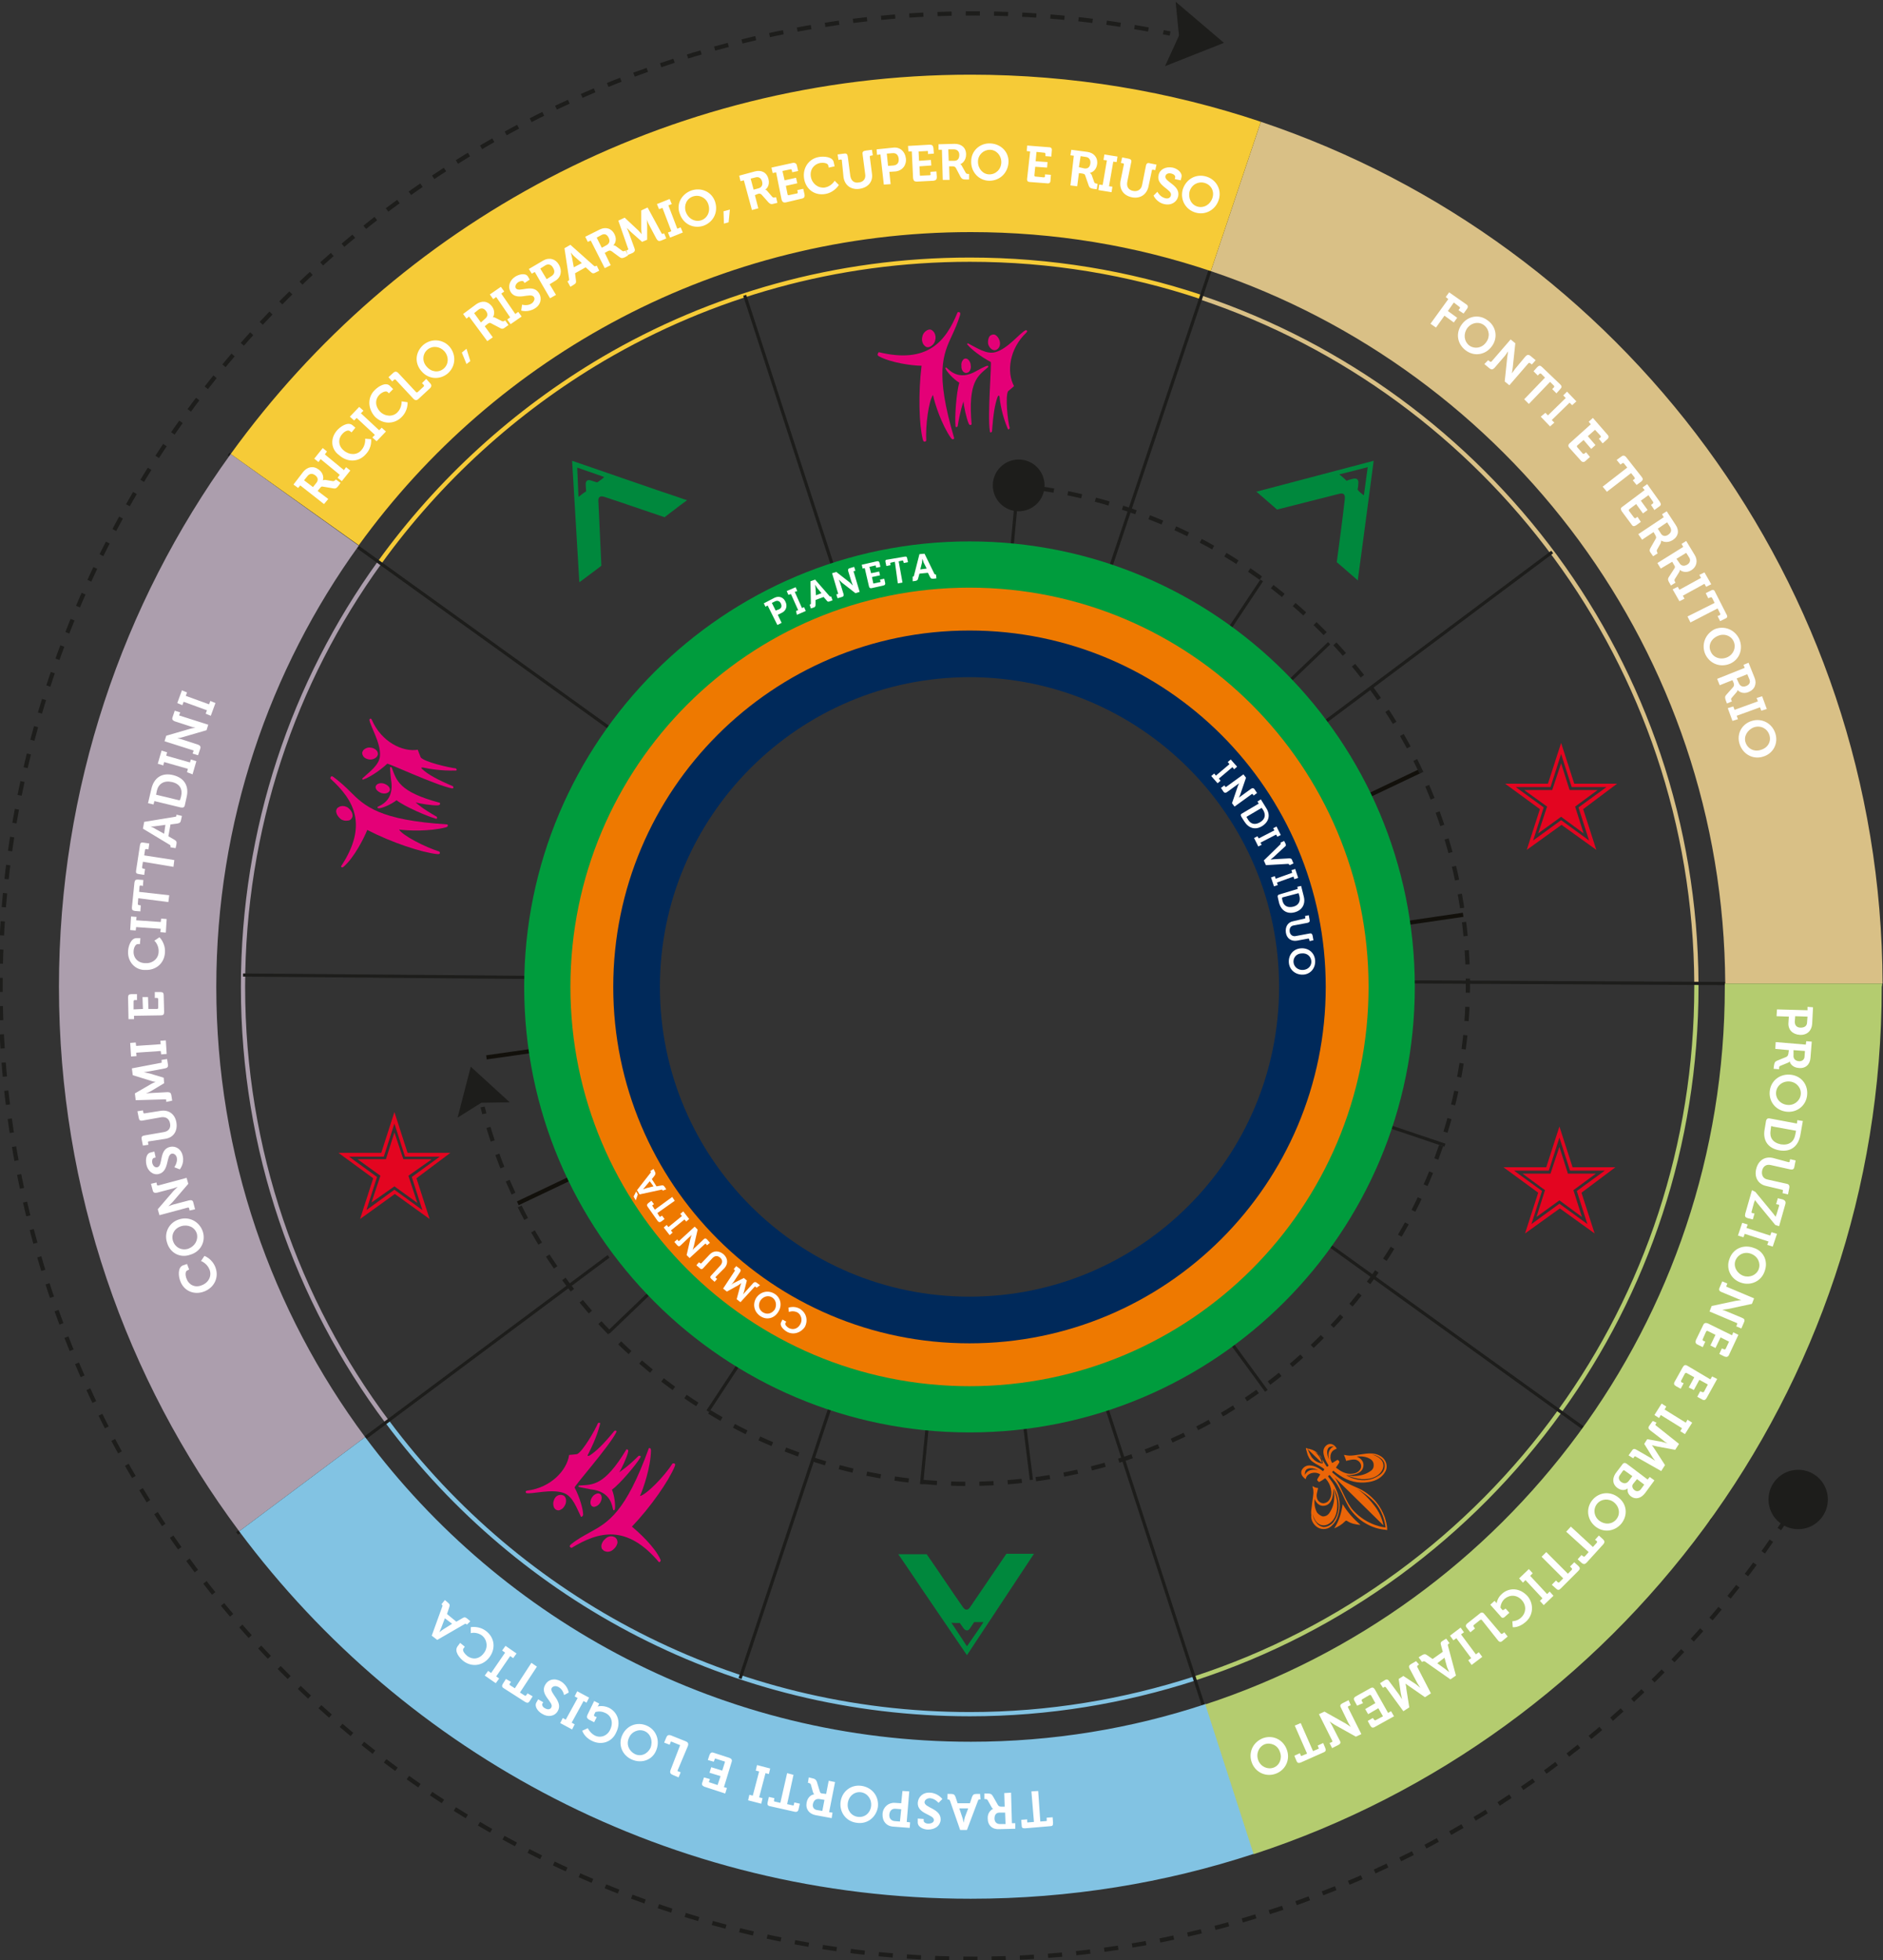 <svg baseProfile="basic" id="Livello_1" xmlns="http://www.w3.org/2000/svg" viewBox="0 0 444 462"><rect x="0" y="0" width="444" height="462" fill="#333333" stroke="none"/><style>.st0{display:none}.st1,.st2{fill:none;stroke-miterlimit:10}.st1{display:inline;stroke:#1d1d1b;stroke-width:.75}.st2{stroke:#12100b;stroke-width:.979}.st2,.st3{display:inline}.st4,.st5{fill:none;stroke:#1d1d1b;stroke-miterlimit:10}.st5{stroke-dasharray:3.34,3.34}.st6,.st7{display:inline}.st6{fill:#1d1d1b}.st7{opacity:.13}.st8{fill:#009c3d}.st9{fill:#ee7900}.st10{fill:none;stroke:#ececec;stroke-width:.74;stroke-miterlimit:10}.st11{fill:#ebeae9}.st12{fill:#fff}.st13{fill:#e30520}.st14,.st15{fill:#00295a}.st15{display:inline}.st16{fill:none;stroke:#1d1d1b;stroke-miterlimit:10;stroke-dasharray:3.331,3.331}.st17{stroke:#f6cb37}.st17,.st18,.st19,.st20,.st21{display:inline;fill:none;stroke-miterlimit:10}.st18{stroke:#ac9ead}.st19{stroke:#82c3e3}.st20{stroke:#b4cc6f}.st21{stroke:#d9c086}.st22{fill:#e40077}.st23{fill:#00883d}.st24{fill:#eb6508}.st25{fill:#1d1d1b}.st26{fill:none;stroke:#1d1d1b;stroke-width:.75;stroke-miterlimit:10}.st27{stroke:#f6cb37}.st27,.st28,.st29,.st30,.st31,.st32{fill:none;stroke-miterlimit:10}.st28{stroke:#ac9ead}.st29{stroke:#82c3e3}.st30{stroke:#b4cc6f}.st31{stroke:#d9c086}.st32{stroke:#12100b;stroke-width:.979}.st33{fill:#ac9ead}.st34{fill:#d9c086}.st35{fill:#82c3e3}.st36{fill:#f6cb37}.st37{fill:#b4cc6f}</style><g id="ruota1" class="st0"><path class="st1" d="M328.1 265.6l12.6 4.2m-122.1 67.3l-1.2 12.6m22.3-231.2l-.9 9.5m51.7 188.7l8.1 11m-124.8-5.6l-6.9 10.5m130.6-195.9l-7.2 10.8M152.8 305.1l-9.2 8.9m169.8-162.5l-8.8 8.5m-62.9 176.8l1.5 12"/><path class="st2" d="M133.9 278l-11.7 5.6m212.8-102l-11.6 5.6m-198.7 60.5l-10 1.5M345 215.6l-12.6 1.8"/><g class="st3"><path class="st4" d="M240.3 114.4c.6.1 1.1.1 1.7.2"/><path class="st5" d="M245.2 115c52.6 7.6 95.2 50.4 100.4 105.7 6.1 64.9-41.6 122.4-106.4 128.4-57.5 5.4-109.3-31.5-124.5-85.1"/><path class="st4" d="M114.2 262.4c-.1-.5-.3-1.1-.4-1.6"/></g><circle class="st6" cx="240.3" cy="114.4" r="6.1"/><path class="st6" d="M113.6 259.9l-5.7 3.5 3.2-12.1 9.2 8.4z"/><g class="st7"><path class="st8" d="M228.7 138.5c51.9 0 94 42.2 94 94s-42.2 94-94 94-94-42.2-94-94 42.1-94 94-94m0-11c-58 0-105 47-105 105s47 105 105 105 105-47 105-105-47-105-105-105z"/></g><g class="st7"><path class="st9" d="M228.7 149.3c45.9 0 83.3 37.4 83.3 83.3s-37.4 83.3-83.3 83.3-83.3-37.4-83.3-83.3c0-46 37.3-83.3 83.3-83.3m0-10.9c-52 0-94.1 42.1-94.1 94.1s42.1 94.1 94.1 94.1 94.1-42.1 94.1-94.1c0-51.9-42.1-94.1-94.1-94.1z"/></g><g class="st3"><path class="st10" d="M282.3 177L175 280.4m105.4 2L177 175m93.3-8.1l-83.2 123.6m103.4-20.2l-123.7-83.2m135.1 27.5l-146.4 28.2m87.3 59.1l-28.2-146.4m88.6 72.8l-149-.8m73.3 75.7l2.3-149m50.1 41.3l-102.4 66.4m84.4 18l-66.4-102.4m92.9 63.6l-119.5-24.8m47.4 72.1L241 169m43.5 84.3l-111.7-49.2m31.3 80.5l49.1-111.8m32.3 33.7l-113.7 44.4m79 34.6l-44.3-113.6"/><path class="st11" d="M229.3 169.3l15.5 45.8 48.9-.1-41.1 28.1 15.8 45.7-39.4-28.4-42.4 28.4 16-45.6-41.3-28.2 52.5.1z"/><path class="st12" d="M229.3 184.6l11.9 35.2h37.1l-31.5 21.5 12.1 35-29.9-21.8-32.9 21.8 12.1-35-31.5-21.5h40.7z"/><path class="st11" d="M229.7 191.9l10.1 29.9h31.3l-26.8 18.3 10.3 29.8-25.1-18.6-28.2 18.6 10.3-29.8-26.8-18.3h34.8z"/></g><g class="st3"><path class="st13" d="M229.3 184.7l5.9 17.2h18.3l-15.4 10.5 5.9 17.2-14.8-10.7-15.9 10.7 6-17.1-15.5-10.6h19.7z"/><path class="st12" d="M229.3 190.5l4.5 13.1 13.9.1-11.8 8 4.6 13.2-11.3-8.2-12.3 8.2 4.5-13.2-11.8-8 15.3-.1z"/><path class="st13" d="M229.3 193.3l3.8 11.2h11.8l-10.1 6.9 3.9 11.2-9.5-7-10.5 7 3.8-11.2-10-6.9h13z"/><path class="st14" d="M219.1 255.1c0-1.2-1-2.2-2.2-2.2H212v7.5h1.1v-3.1h2.8l2.1 3.1h1.2l-2.1-3.1c1.3-.3 2-1 2-2.2zm-1.5.9c-.2.2-.5.3-.8.3H213v-2.4h3.9c.8 0 1.1.7 1.1 1.2 0 .3-.2.7-.4.9zm9.1 1.8c0 1.1-1.2 1.6-2.4 1.6s-2.3-.6-2.3-1.6v-5h-1v5.1c0 .6.2 1.2.7 1.7.6.6 1.5.9 2.6.9h.1c2.3 0 3.5-.9 3.5-2.5v-5.1h-1v4.9h-.2zm8.5-4.9h-4.9v7.5h1.1v-3.1h3.7c1 0 1.9-.9 1.9-2.1 0-.6-.3-1.3-.7-1.8-.3-.3-.7-.5-1.1-.5zm.8 2.3c0 .3-.1.7-.4.9-.1.1-.3.2-.4.2h-3.8v-2.4h3.7c.4 0 .9.6.9 1.3zm7.7-2.3h-4.9v7.5h1.1v-3.1h3.7c1 0 1.9-.9 1.9-2.1 0-.6-.3-1.3-.7-1.8-.3-.3-.7-.5-1.1-.5zm.8 2.3c0 .3-.1.7-.4.9-.1.1-.3.2-.4.2h-3.8v-2.4h3.7c.5 0 .9.6.9 1.3zm6.3 5.3c1.3 0 2.4-.5 3.3-1.3.7-.7 1.1-1.6 1.1-2.6 0-2.7-2.2-3.9-4.3-3.9-1.2 0-2.3.5-3.2 1.3-.7.7-1.1 1.6-1.1 2.6 0 2.1 2 3.9 4.2 3.9zm-3.1-3.9c0-1.6 1.7-2.8 3.1-2.8.9 0 1.8.4 2.4 1 .5.5.8 1.1.8 1.8s-.3 1.4-.8 1.9c-.6.6-1.5 1-2.4 1-1.7 0-3.1-1.3-3.1-2.9zm-41.3.7h2.6v1.3c-.2.2-1 .8-2.5.8-2 0-3.2-1.1-3.2-2.9 0-1.6 1.2-2.7 3.1-2.8h.1c1.5 0 2.7.9 2.7.9l.1.1.7-.8-.1-.1c-1.2-.8-2.2-1.2-3.3-1.2-1.2 0-2.4.4-3.2 1.2-.7.7-1.1 1.6-1.1 2.6 0 2.4 1.7 3.9 4.3 3.9 2.4 0 3.5-1.4 3.5-1.5v-2.6h-3.7v1.1zm-37.8-17.4c0-.4.3-1 1.6-1s2.4.6 2.4.6l-.2-2.7c-.2.2-.4.2-.6.2-.5-.1-1.1-.2-1.9-.2-2.9 0-4.2 1.7-4.2 3.3 0 3 4.6 3.3 4.6 5.4 0 .8-.8 1.2-1.7 1.2-1.9 0-3.2-.9-3.2-.9l.3 2.7c.2-.1.5-.1.7-.1.6.2 1.5.4 2.5.4 2.7 0 4.2-1.5 4.2-3.3.1-3.8-4.5-3.8-4.5-5.6zm97.1-1.8v10.5h2.6V237h-3.1c0 .1.5.3.5 1.1zm-2.3 2.8c0-2.1-1.7-3.8-3.8-3.8H254s.5.3.5.8v10.8h2.5v-4h1.5l2.3 4h2.8l-2.4-4.4c1.3-.6 2.2-1.9 2.2-3.4zm-6.4-1.4h2.3c.7 0 1.3.6 1.3 1.3s-.6 1.3-1.3 1.3H257v-2.6zm-6.8 3.3v1.9s-1 1.6-2.5 1.6c-1.2 0-3-1.2-3-3.4s1.6-3.4 3-3.4 2.2 1 2.2 1l1.2-2.3s-1.3-1.4-3.5-1.4c-2.9 0-5.4 2.4-5.4 6 0 3.7 2.8 6.1 5.4 6.1s3.6-1.6 5-3.1v-3.5h-2.9c.1 0 .5.2.5.5zm36.2-6c-3 0-5.5 2.7-5.5 6s2.4 6 5.5 6 5.5-2.7 5.5-6-2.4-6-5.5-6zm0 9.3c-1.4 0-2.6-1.4-2.6-3.3s1.2-3.3 2.6-3.3 2.6 1.4 2.6 3.3-1.1 3.3-2.6 3.3zm-9.4-2.9l-3.5-6.1h-3.4s.5.2.5 1.1v10.5h2.4v-7.2l3.9 7.2h2.4v-11.6h-2.4v6.1h.1zm-40.7.8h3.5v-2.5h-3.5v-2h4.5l-.6-2.5h-6.7s.5.2.5 1.1v10.6h6.7l.6-2.6h-4.9V244h-.1zm-44.1-.8l-3.5-6.1h-3.4s.5.2.5 1.1v10.5h2.4v-7.2l3.9 7.2h2.4v-11.6h-2.4v6.1h.1zm35.5-6.1h-3.1s.5.2.5 1.1v10.5h6.7l.6-2.6h-4.6l-.1-9zm-51 0s.6.3.4 1l-3.1 10.6h2.3l.8-2.7h3.6l.9 2.7h2.8l-3.8-11.6h-3.9zm1.1 6.6l1.1-3.7 1.2 3.7h-2.3zm24.1-6.6h-5.5s.5.2.5 1.1v10.5h2.5v-4h2.5c2.1 0 3.8-1.7 3.8-3.8s-1.7-3.8-3.8-3.8zm-.2 5.1h-2.3v-2.7h2.3c.7 0 1.3.6 1.3 1.3 0 .8-.6 1.4-1.3 1.4zm17.1-5.1h-3.1s.5.2.5 1.1v10.5h6.7l.6-2.6h-4.6l-.1-9zm-9.3 6.9h3.5v-2.5h-3.5v-2h4.5l-.6-2.5h-6.7s.5.2.5 1.1v10.6h6.7l.6-2.6h-4.9V244h-.1z"/></g><g class="st7"><path class="st14" d="M228.7 159.6c40.2 0 73 32.7 73 73s-32.7 73-73 73-73-32.7-73-73 32.7-73 73-73m0-11c-46.4 0-84 37.6-84 84s37.6 84 84 84 84-37.6 84-84-37.6-84-84-84z"/></g></g><g id="ruota2" class="st0"><path class="st1" d="M129.8 230.6l-72.4-.6m386.6 2.2l-114.6-.6m-5.2 33l16.7 5.5M297.2 28.8l-39.1 116.9m-38.7 184l-1.9 20.3m22.3-231.2l-1.1 11.7m72.1 161.3l92.8 66.6M54 107.2l91.5 65.8m140.9 138.2l12.3 16.8m-38.4 1.7l34.9 107.5M175.7 69.8l21.8 67M176 319.3l-9 13.5M297.6 137l-10.4 15.6M164.9 293.9l-21.2 20.3m169.8-162.4L300 164.7M197.5 326.9l-22.9 68.9m66.3-66.1l2.4 19.3"/><path class="st2" d="M140.3 275.2l-18 8.6m212.8-101.9l-14.6 7"/><path class="st1" d="M143.7 296.3l-87.6 65.3m310.1-231.3l-56.4 42.1"/><path class="st2" d="M128.3 247.5l-13.5 1.9m230.3-33.6l-16.3 2.4"/><g class="st3"><path class="st4" d="M240.4 114.7c.6.1 1.1.1 1.7.2"/><path class="st5" d="M245.3 115.3c52.6 7.6 95.2 50.4 100.4 105.7 6.1 64.9-41.6 122.4-106.4 128.4-57.5 5.4-109.3-31.5-124.5-85.1"/><path class="st4" d="M114.4 262.7c-.1-.5-.3-1.1-.4-1.6"/></g><circle class="st6" cx="240.4" cy="114.7" r="6.1"/><path class="st6" d="M113.7 260.1l-5.7 3.5 3.2-12 9.2 8.4z"/><g class="st3"><path class="st8" d="M228.8 138.8c51.9 0 94 42.2 94 94s-42.2 94-94 94-94-42.2-94-94 42.1-94 94-94m0-11c-58 0-105 47-105 105s47 105 105 105 105-47 105-105-47-105-105-105z"/></g><g class="st3"><path class="st9" d="M228.8 149.5c45.9 0 83.3 37.4 83.3 83.3s-37.4 83.3-83.3 83.3-83.3-37.4-83.3-83.3 37.4-83.3 83.3-83.3m0-10.8c-52 0-94.1 42.1-94.1 94.1s42.1 94.1 94.1 94.1 94.1-42.1 94.1-94.1-42.1-94.1-94.1-94.1z"/></g><g class="st3"><path class="st10" d="M282.5 177.2L175.1 280.7m105.4 1.9L177.1 175.3m93.3-8.2l-83.2 123.7m103.4-20.3l-123.7-83.1M302 214.8l-146.4 28.3m87.3 59l-28.2-146.3m88.6 72.8l-149-.8m73.3 75.7l2.4-149.1m50 41.3l-102.4 66.5m84.4 17.9l-66.4-102.3m92.9 63.5L169 216.6m47.4 72.1l24.7-119.5m43.5 84.3l-111.7-49.1m31.3 80.4l49.1-111.7m32.3 33.7l-113.7 44.3m79 34.7l-44.3-113.7"/><path class="st11" d="M229.4 169.5l15.5 45.8h48.9l-41.1 28.1 15.8 45.6-39.3-28.4-42.5 28.4 16-45.5-41.2-28.2h52.4z"/><path class="st12" d="M229.4 184.9l11.9 35.1h37.1l-31.5 21.5 12.1 35.1-29.8-21.8-32.9 21.8 12.1-35.1-31.5-21.5h40.6z"/><path class="st11" d="M229.8 192.2l10.1 29.8 31.3.1-26.8 18.2 10.3 29.8-25.1-18.5-28.2 18.5 10.3-29.8-26.8-18.2 34.8-.1z"/></g><g class="st3"><path class="st13" d="M229.5 184.9l5.8 17.2h18.3l-15.4 10.6 5.9 17.1-14.7-10.6-16 10.6 6-17.1-15.5-10.6h19.7z"/><path class="st12" d="M229.5 190.7l4.4 13.2h14L236 212l4.6 13.1-11.2-8.1-12.4 8.1 4.6-13.1-11.9-8.1H225z"/><path class="st13" d="M229.5 193.6l3.8 11.2H245l-10.1 6.8 3.9 11.2-9.4-6.9-10.6 6.9 3.8-11.2-10-6.8h13.1z"/><path class="st14" d="M219.2 255.3c0-1.2-1-2.2-2.2-2.2h-4.9v7.5h1.1v-3.1h2.8l2.1 3.1h1.2l-2.1-3.1c1.3-.3 2-1 2-2.2zm-1.5 1c-.2.2-.5.3-.8.3h-3.8v-2.4h3.9c.8 0 1.1.7 1.1 1.2 0 .3-.1.6-.4.9zm9.1 1.8c0 1.1-1.2 1.6-2.4 1.6s-2.3-.6-2.3-1.6v-5h-1v5.1c0 .6.2 1.2.7 1.7.6.6 1.5.9 2.6.9h.1c2.3 0 3.5-.9 3.5-2.5v-5.1h-1v4.9h-.2zm8.5-5h-4.9v7.5h1.1v-3.1h3.7c1 0 1.9-.9 1.9-2.1 0-.6-.3-1.3-.7-1.8-.3-.3-.7-.5-1.1-.5zm.8 2.3c0 .3-.1.7-.4.9-.1.1-.3.2-.4.2h-3.8v-2.4h3.7c.5 0 .9.7.9 1.3zm7.8-2.3H239v7.5h1.1v-3.1h3.7c1 0 1.9-.9 1.9-2.1 0-.6-.3-1.3-.7-1.8-.4-.3-.8-.5-1.1-.5zm.7 2.3c0 .3-.1.7-.4.9-.1.1-.3.2-.4.2H240v-2.4h3.7c.5 0 .9.7.9 1.3zm6.3 5.3c1.3 0 2.4-.5 3.3-1.3.7-.7 1.1-1.6 1.1-2.6 0-2.7-2.2-3.9-4.3-3.9-1.2 0-2.3.5-3.2 1.3-.7.7-1.1 1.6-1.1 2.6 0 2.1 2 3.9 4.2 3.9zm-3.1-3.8c0-1.6 1.7-2.8 3.1-2.8.9 0 1.8.4 2.4 1 .5.5.8 1.1.8 1.8s-.3 1.4-.8 1.9c-.6.6-1.5 1-2.4 1-1.7 0-3.1-1.3-3.1-2.9zm-41.3.7h2.6v1.3c-.2.2-1 .8-2.5.8-2 0-3.2-1.1-3.2-2.9 0-1.6 1.2-2.7 3.1-2.8h.1c1.5 0 2.7.9 2.7.9l.1.1.7-.8-.1-.1c-1.2-.8-2.2-1.2-3.3-1.2-1.2 0-2.4.4-3.2 1.2-.7.7-1.1 1.6-1.1 2.6 0 2.4 1.7 3.9 4.3 3.9 2.4 0 3.5-1.4 3.5-1.5v-2.6h-3.7v1.1zm-37.8-17.4c0-.4.3-1 1.6-1s2.4.6 2.4.6l-.2-2.7c-.2.2-.4.2-.6.2-.5-.1-1.1-.2-1.9-.2-2.9 0-4.2 1.7-4.2 3.3 0 3 4.6 3.3 4.6 5.4 0 .8-.8 1.2-1.7 1.2-1.9 0-3.2-.9-3.2-.9l.3 2.7c.2-.1.5-.1.7-.1.6.2 1.5.4 2.5.4 2.7 0 4.2-1.5 4.2-3.3.1-3.9-4.5-3.8-4.5-5.6zm97.1-1.8v10.5h2.6v-11.6h-3.1s.5.2.5 1.1zm-2.3 2.7c0-2.1-1.7-3.8-3.8-3.8h-5.5s.5.3.5.8v10.8h2.5v-4h1.5l2.3 4h2.8l-2.4-4.4c1.2-.6 2.1-1.9 2.1-3.4zm-6.3-1.3h2.3c.7 0 1.3.6 1.3 1.3s-.6 1.3-1.3 1.3h-2.3v-2.6zm-6.8 3.3v1.9s-1 1.6-2.5 1.6c-1.2 0-3-1.2-3-3.4s1.6-3.4 3-3.4 2.2 1 2.2 1l1.2-2.3s-1.3-1.4-3.5-1.4c-2.9 0-5.4 2.4-5.4 6 0 3.7 2.7 6.1 5.4 6.1s3.6-1.6 5-3.1v-3.5h-2.9c0-.1.5.2.5.5zm36.2-6c-3 0-5.5 2.7-5.5 6s2.4 6 5.5 6c3 0 5.5-2.7 5.5-6-.1-3.3-2.5-6-5.5-6zm0 9.3c-1.4 0-2.6-1.4-2.6-3.3s1.2-3.3 2.6-3.3 2.6 1.4 2.6 3.3-1.2 3.3-2.6 3.3zm-9.5-2.9l-3.5-6.1h-3.4s.5.2.5 1.1V249h2.4v-7.2l3.9 7.2h2.4v-11.6H277v6.1h.1zm-40.7.8h3.5v-2.5h-3.5v-2h4.5l-.6-2.5h-6.7s.5.2.5 1.1V249h6.7l.6-2.6h-4.9v-2.1h-.1zm-44.1-.8l-3.5-6.1h-3.4s.5.2.5 1.1V249h2.4v-7.2l3.9 7.2h2.4v-11.6h-2.4v6.1h.1zm35.5-6.2h-3.1s.5.2.5 1.1v10.5h6.7l.6-2.6h-4.6l-.1-9zm-51 0s.6.3.4 1l-3.1 10.6h2.3l.8-2.7h3.6l.9 2.7h2.8l-3.8-11.6h-3.9zm1.1 6.7l1.1-3.7 1.2 3.7h-2.3zm24.1-6.7h-5.5s.5.2.5 1.1v10.5h2.5v-4h2.5c2.1 0 3.8-1.7 3.8-3.8s-1.7-3.8-3.8-3.8zm-.2 5.2h-2.3v-2.7h2.3c.7 0 1.3.6 1.3 1.3s-.5 1.4-1.3 1.4zm17.1-5.2h-3.1s.5.2.5 1.1v10.5h6.7l.6-2.6H219l-.1-9zm-9.3 7h3.5v-2.5h-3.5v-2h4.5l-.6-2.5h-6.7s.5.2.5 1.1V249h6.7l.6-2.6h-4.9v-2.1h-.1z"/></g><path class="st15" d="M228.8 159.8c40.2 0 73 32.7 73 73s-32.7 73-73 73-73-32.7-73-73 32.7-73 73-73m0-11c-46.4 0-84 37.6-84 84s37.6 84 84 84 84-37.6 84-84-37.6-84-84-84z"/></g><g id="ruota3" class="st0"><g class="st3"><path class="st4" d="M424 353.4c-.3.5-.6.9-.9 1.4"/><path class="st16" d="M421.4 357.6c-57.4 88.2-170.2 127.9-272.7 89.3C30.2 402.3-29.7 270.1 14.9 151.7 54.8 45.6 165-13.5 272.6 7.3"/><path class="st4" d="M274.3 7.6c.5.1 1.1.2 1.6.3"/></g><circle class="st6" cx="424" cy="353.4" r="7"/><path class="st6" d="M278 8.4l-.8-8 11.4 9.7-13.9 5.5z"/><circle class="st1" cx="228.6" cy="232.6" r="209.3"/><path class="st17" d="M89.5 132.6c14-19.4 32-35.8 52.7-48 25.4-14.9 54.9-23.4 86.5-23.4 19.1 0 37.4 3.1 54.5 8.8"/><path class="st18" d="M91.3 335.1c-21.4-28.6-34-64.1-34-102.5 0-37.3 11.9-71.9 32.2-100"/><path class="st19" d="M281.7 395.6c-16.7 5.4-34.5 8.4-53 8.4-56.2 0-106.1-27-137.3-68.8"/><path class="st20" d="M400 231.7v.9c0 37.3-11.9 71.9-32.2 100-21.1 29.3-51.2 51.6-86.2 63"/><path class="st21" d="M283.1 70.1c67.7 22.7 116.5 86.4 116.9 161.7"/><path class="st1" d="M129.7 230.4l-72.4-.6m386.5 2.2l-114.6-.6m-5.1 32.9l16.6 5.6M297.1 28.6l-39.2 116.9m-38.6 184l-2 20.3m22.3-231.3l-1.1 11.8m72.2 161.2l92.7 66.7M53.9 107l91.5 65.8M286.3 311l12.3 16.8m-38.4 1.7l34.9 107.4M175.6 69.6l21.8 67m-21.6 182.5l-8.9 13.5m130.6-195.8l-10.4 15.6M164.7 293.7L143.5 314m169.9-162.4l-13.5 12.9M197.4 326.7l-22.9 68.9m66.3-66.1l2.4 19.3"/><path class="st2" d="M140.2 275l-18.1 8.6m212.8-101.9l-14.5 6.9"/><path class="st1" d="M143.5 296.1l-87.6 65.3M366 130.1l-56.3 42.1"/><path class="st2" d="M128.1 247.3l-13.4 1.9M345 215.6l-16.4 2.4"/><circle class="st6" cx="240.2" cy="114.4" r="6.1"/><path class="st6" d="M113.5 259.9l-5.6 3.5 3.1-12 9.2 8.4z"/><g class="st3"><path class="st8" d="M228.6 138.6c51.9 0 94 42.2 94 94s-42.2 94-94 94-94-42.2-94-94 42.2-94 94-94m0-11c-58 0-105 47-105 105s47 105 105 105 105-47 105-105-46.9-105-105-105z"/></g><g class="st3"><path class="st9" d="M228.6 149.3c45.9 0 83.3 37.4 83.3 83.3s-37.4 83.3-83.3 83.3-83.3-37.4-83.3-83.3 37.4-83.3 83.3-83.3m0-10.8c-52 0-94.1 42.1-94.1 94.1s42.1 94.1 94.1 94.1 94.1-42.1 94.1-94.1-42.1-94.1-94.1-94.1z"/></g><g class="st3"><path class="st10" d="M282.3 177L175 280.4m105.4 2L176.9 175.1m93.3-8.2l-83.1 123.7m103.4-20.3l-123.7-83.2m135 27.5l-146.3 28.3m87.3 59l-28.3-146.3m88.7 72.8l-149.1-.8m73.4 75.7l2.3-149.1m50 41.3L177.5 262m84.4 17.9l-66.5-102.3m93 63.5l-119.5-24.7m47.4 72.1L241 169m43.5 84.3l-111.7-49.1m31.3 80.4l49.1-111.7m32.3 33.7l-113.7 44.3m79 34.7l-44.3-113.7"/><path class="st11" d="M229.3 169.3l15.5 45.8h48.8l-41 28 15.8 45.7-39.4-28.4-42.4 28.4 16-45.5-41.3-28.2h52.5z"/><path class="st12" d="M229.3 184.7l11.9 35.1h37l-31.4 21.5 12 35.1-29.8-21.8-32.9 21.8 12.1-35.1-31.5-21.5h40.7z"/><path class="st11" d="M229.7 192l10.1 29.8 31.3.1-26.8 18.2 10.3 29.8-25.2-18.5-28.2 18.5 10.4-29.8-26.8-18.2 34.8-.1z"/></g><g class="st3"><path class="st13" d="M229.3 184.7l5.9 17.2h18.3l-15.4 10.5 5.9 17.2-14.8-10.7-15.9 10.7 6-17.1-15.5-10.6h19.7z"/><path class="st12" d="M229.3 190.5l4.5 13.2h13.9l-11.8 8.1 4.5 13.1-11.2-8.2-12.3 8.2 4.5-13.1-11.8-8.1h15.3z"/><path class="st13" d="M229.3 193.3l3.8 11.3h11.8l-10.1 6.8 3.9 11.2-9.5-6.9-10.6 6.9 3.9-11.2-10.1-6.8h13.1z"/><path class="st14" d="M219 255.1c0-1.2-1-2.2-2.2-2.2H212v7.5h1.1v-3.1h2.8l2.1 3.1h1.2l-2.1-3.1c1.3-.3 1.9-1 1.9-2.2zm-1.4 1c-.2.2-.5.3-.8.3H213V254h3.9c.8 0 1.1.7 1.1 1.2-.1.3-.2.6-.4.9zm9.1 1.8c0 1.1-1.2 1.6-2.4 1.6s-2.3-.6-2.3-1.6v-5h-1v5.1c0 .6.2 1.2.7 1.7.6.6 1.5.9 2.6.9h.1c2.3 0 3.5-.9 3.5-2.5V253h-1v4.9h-.2zm8.5-5h-4.9v7.5h1.1v-3.1h3.7c1 0 1.9-.9 1.9-2.1 0-.6-.3-1.3-.7-1.8-.3-.3-.7-.5-1.1-.5zm.7 2.3c0 .3-.1.7-.4.9-.1.1-.3.2-.4.2h-3.8v-2.4h3.7c.5 0 .9.7.9 1.3zm7.8-2.3h-4.9v7.5h1.1v-3.1h3.7c1 0 1.9-.9 1.9-2.1 0-.6-.3-1.3-.7-1.8-.3-.3-.7-.5-1.1-.5zm.8 2.3c0 .3-.1.7-.4.9-.1.1-.3.2-.4.2h-3.8v-2.4h3.7c.4 0 .9.7.9 1.3zm6.3 5.3c1.3 0 2.4-.5 3.3-1.3.7-.7 1.1-1.6 1.1-2.6 0-2.7-2.2-3.9-4.3-3.9-1.2 0-2.3.5-3.2 1.3-.7.7-1.1 1.6-1.1 2.6 0 2.1 2 3.9 4.2 3.9zm-3.1-3.8c0-1.6 1.7-2.8 3.1-2.8.9 0 1.8.4 2.4 1 .5.5.8 1.1.8 1.8s-.3 1.4-.8 1.9c-.6.6-1.5 1-2.4 1-1.7 0-3.1-1.3-3.1-2.9zm-41.3.6h2.6v1.3c-.2.2-1 .8-2.5.8-2 0-3.2-1.1-3.2-2.9 0-1.6 1.2-2.7 3.1-2.8h.1c1.5 0 2.7.9 2.7.9l.1.1.7-.8-.1-.1c-1.2-.8-2.2-1.2-3.3-1.2-1.2 0-2.4.4-3.2 1.2-.7.7-1.1 1.6-1.1 2.6 0 2.4 1.7 3.9 4.3 3.9 2.4 0 3.5-1.4 3.5-1.5v-2.6h-3.7v1.1zM168.6 240c0-.4.3-1 1.6-1s2.4.6 2.4.6l-.2-2.7c-.2.2-.4.2-.6.2-.5-.1-1.1-.2-1.9-.2-2.9 0-4.2 1.7-4.2 3.3 0 3 4.6 3.3 4.6 5.4 0 .8-.8 1.2-1.7 1.2-1.9 0-3.2-.9-3.2-.9l.3 2.7c.2-.1.5-.1.7-.1.6.2 1.5.4 2.5.4 2.7 0 4.2-1.5 4.2-3.3.1-3.9-4.5-3.8-4.5-5.6zm97.1-1.8v10.5h2.6v-11.6h-3.1s.5.2.5 1.1zm-2.3 2.7c0-2.1-1.7-3.8-3.8-3.8H254s.5.3.5.8v10.8h2.5v-4h1.5l2.3 4h2.8l-2.4-4.4c1.3-.6 2.2-1.9 2.2-3.4zm-6.4-1.3h2.3c.7 0 1.3.6 1.3 1.3s-.6 1.3-1.3 1.3H257v-2.6zm-6.8 3.3v1.9s-1 1.6-2.5 1.6c-1.2 0-3-1.2-3-3.4s1.6-3.4 3-3.4 2.2 1 2.2 1l1.2-2.3s-1.3-1.4-3.5-1.4c-2.9 0-5.4 2.4-5.4 6 0 3.7 2.8 6.1 5.4 6.1s3.6-1.6 5-3.1v-3.5h-2.9c.1-.1.5.2.5.5zm36.2-6c-3 0-5.5 2.7-5.5 6s2.4 6 5.5 6 5.5-2.7 5.5-6-2.5-6-5.5-6zm0 9.3c-1.4 0-2.6-1.4-2.6-3.3s1.2-3.3 2.6-3.3 2.6 1.4 2.6 3.3-1.1 3.3-2.6 3.3zm-9.5-3l-3.5-6.1H270s.5.2.5 1.1v10.5h2.4v-7.2l3.9 7.2h2.4v-11.6h-2.4v6.1h.1zm-40.6.9h3.5v-2.5h-3.5v-2h4.5l-.6-2.5h-6.7s.5.2.5 1.1v10.6h6.7l.6-2.6h-4.9v-2.1h-.1zm-44.1-.9l-3.5-6.1h-3.4s.5.2.5 1.1v10.5h2.4v-7.2l3.9 7.2h2.4v-11.6h-2.4v6.1h.1zm35.4-6.1h-3.1s.5.2.5 1.1v10.5h6.7l.6-2.6h-4.6l-.1-9zm-50.9 0s.6.3.4 1l-3.1 10.6h2.3l.8-2.7h3.6l.9 2.7h2.8l-3.8-11.6h-3.9zm1 6.7l1.1-3.7 1.2 3.7h-2.3zm24.2-6.7h-5.5s.5.2.5 1.1v10.5h2.5v-4h2.5c2.1 0 3.8-1.7 3.8-3.8s-1.7-3.8-3.8-3.8zm-.2 5.2h-2.3v-2.7h2.3c.7 0 1.3.6 1.3 1.3s-.6 1.4-1.3 1.4zm17.1-5.2h-3.1s.5.2.5 1.1v10.5h6.7l.6-2.6h-4.6l-.1-9zm-9.3 7h3.5v-2.5h-3.5v-2h4.5l-.6-2.5h-6.7s.5.2.5 1.1v10.6h6.7l.6-2.6h-4.9v-2.1h-.1z"/></g><path class="st15" d="M228.6 159.6c40.2 0 73 32.7 73 73s-32.7 73-73 73-73-32.7-73-73 32.8-73 73-73m0-11c-46.4 0-84 37.6-84 84s37.6 84 84 84 84-37.6 84-84-37.6-84-84-84z"/><g class="st3"><path class="st12" d="M185.6 313.9c-.7-.4-1.9-1.4-1.4-2.3l.3-.6.9.5-.2.3c-.2.4.3.9.8 1.2 1 .5 2.1.2 2.7-.9.6-1 .2-2.3-.7-2.8-1-.5-2-.1-2-.1l-.1-1s1.3-.5 2.6.2c1.6.9 2.1 2.7 1.3 4.3-.9 1.4-2.7 2-4.2 1.2zm-6.3-3.7c-1.5-1-1.9-2.8-1-4.3 1-1.5 2.8-1.9 4.3-1 1.5 1 1.9 2.8.9 4.3-.9 1.5-2.7 2-4.2 1zm2.8-4.4c-.9-.6-2.1-.3-2.8.7-.6 1-.4 2.2.6 2.8s2.1.3 2.8-.7c.5-1 .3-2.2-.6-2.8zm-3.7-2.3l-.2-.2c-.1-.1-.2-.1-.3 0l-3.3 3.6-.9-.7.8-3c.1-.4.3-.8.3-.8s-.4.3-.7.5l-2.7 1.5-.9-.7 2.7-4.1c.1-.1.1-.2 0-.3l-.2-.2.6-.7.8.6c.3.2.3.5.1.8l-1.5 2.3c-.2.3-.6.7-.6.7s.5-.4.8-.5l2.2-1.1.7.6-.6 2.4c-.1.4-.3.9-.3.9s.3-.4.6-.7l1.8-2c.3-.3.5-.3.8-.1l.8.6-.8.6zm-9.6-2.6c-.1.1-.1.2 0 .3l.3.2-.6.7-.8-.7c-.3-.3-.3-.5 0-.8l2.2-2.4c.5-.6.5-1.3-.1-1.8s-1.2-.5-1.8.1l-2.2 2.4c-.3.3-.5.3-.8 0l-.8-.7.6-.7.3.2c.1.1.2.1.3 0l1.9-2c.9-1 2.2-1 3.3-.1 1.1 1 1.1 2.3.2 3.3l-2 2zm-2.1-7.4l-.2-.3c-.1-.1-.2-.1-.3 0l-3.6 3.3-.7-.7.9-3.9c.1-.4.3-.9.3-.9s-.3.4-.6.6l-2 1.9c-.3.3-.5.3-.8 0l-.7-.8.7-.6.2.3c.1.1.2.1.3 0l3.6-3.3.7.7-.9 3.9c-.1.4-.3.9-.3.9s.3-.4.6-.6l2-1.9c.3-.3.5-.3.8 0l.7.8-.7.6zm-4.9-5.6l-.4-.5-3.2 2.6.4.5-.7.6-1.4-1.8.7-.6.4.5 3.2-2.6-.4-.5.7-.6 1.4 1.8-.7.6zm-6.8-2l.5.8c.1.1.2.1.3 0l.3-.2.6.8-.8.6c-.3.2-.5.2-.8-.1l-2.4-3.4c-.2-.3-.2-.5.1-.8l.8-.6.6.8-.3.2c-.1.1-.1.2 0 .3l.5.8 4.1-3 .6.9-4.1 2.9zm-5.1-3l-.5-.9.6-1.2.4.7-.5 1.4zm6.4-2.3l-.1-.1c-.1-.1-.1-.2-.3-.1l-5.1 1.1-.6-1 3.2-4.1c.1-.1.1-.2 0-.3l-.1-.1.8-.5.3.6c.2.4.2.5 0 .9l-.7.9 1.1 1.7 1.1-.2c.4-.1.6 0 .8.3l.4.6-.8.3zm-3.1-2.2l-1 1.2c-.2.3-.6.7-.6.7l.9-.3 1.6-.4-.9-1.2z"/></g><g class="st3"><path class="st12" d="M181 142.7l-.5.3-.4-.8 2.5-1.3c1-.5 2.1-.2 2.6.9s.2 2.1-.8 2.6l-1 .5.9 1.9-1 .5-2.3-4.6zm2.7.9c.6-.3.7-.8.4-1.4-.3-.6-.8-.7-1.3-.5l-.8.4.9 1.8.8-.3zm4 .4l.6-.2-1.7-3.8-.6.2-.4-.9 2.1-.9.4.9-.6.2 1.7 3.8.6-.2.4.9-2.1.9-.4-.9zm3.2-1.5h.1c.1-.1.2-.1.2-.3l-.1-5.2 1.1-.4 3.4 3.9c.1.1.2.1.3.1h.1l.3.9-.6.2c-.4.2-.6.1-.8-.2l-.7-.8-1.9.7v1.1c0 .4-.1.6-.5.7l-.6.2-.3-.9zm2.8-2.7l-1-1.2c-.2-.3-.5-.8-.5-.8s.1.6.1.9l.1 1.6 1.3-.5zm3.5.3l.3-.1c.1 0 .2-.1.1-.2l-1.4-4.7 1-.3 3.2 2.5.7.7s-.2-.5-.3-.8l-.8-2.6c-.1-.4 0-.6.4-.7l1-.3.3.9-.3.1c-.1 0-.2.1-.1.2l1.4 4.7-1 .3-3.2-2.5-.7-.7s.2.5.3.8l.8 2.6c.1.4 0 .6-.4.7l-1 .3-.3-.9zm6.7-6.2l-.5.1-.2-.9 3.5-.8c.4-.1.6 0 .7.4l.2.9-1 .2-.1-.4c0-.1-.1-.2-.2-.1l-1.3.3.4 1.5 1.9-.4.2.9-1.9.4.3 1.4c0 .1.1.2.2.1l1.4-.3c.1 0 .2-.1.1-.2l-.1-.4 1-.2.2.9c.1.4 0 .6-.4.7l-2.7.6c-.4.1-.6 0-.7-.4l-1-4.3zm7.1-1.5l-.9.2c-.1 0-.2.1-.2.2l.1.4-1 .2-.2-.9c-.1-.4 0-.6.4-.6l4.1-.7c.4-.1.6.1.6.4l.2.9-1 .2-.1-.4c0-.1-.1-.2-.2-.2l-.9.2.9 5-1.1.2-.7-5.1zm4.2 3.5h.1c.1 0 .2-.1.2-.2l1.3-5.1 1.2-.1 2.3 4.7c.1.1.1.2.3.2h.1l.1.9-.7.1c-.4 0-.6 0-.8-.4l-.5-1-2 .2-.3 1.1c-.1.4-.2.5-.6.6l-.7.1v-1.1zm3.3-1.9l-.7-1.4-.3-.9s-.1.6-.1.9l-.4 1.6 1.5-.2z"/></g><g class="st3"><path class="st4" d="M240.2 114.4c.6.1 1.1.1 1.7.2"/><path class="st5" d="M245.2 115.1c52.6 7.6 95.2 50.4 100.4 105.7 6.1 64.9-41.6 122.4-106.4 128.4-57.5 5.4-109.3-31.5-124.5-85.1"/><path class="st4" d="M114.2 262.5c-.1-.5-.3-1.1-.4-1.6"/></g><g class="st3"><path class="st12" d="M286.3 182.3l.4.5 3.2-2.7-.4-.5.7-.6 1.5 1.7-.7.6-.4-.5-3.2 2.7.4.5-.7.6-1.5-1.7.7-.6zm2.4 2.8l.2.3c.1.1.2.1.3 0l4-2.9.6.8-1.3 3.8c-.1.4-.4.9-.4.9s.4-.3.7-.5l2.2-1.6c.3-.2.6-.2.8.1l.6.9-.8.6-.2-.3c-.1-.1-.2-.1-.3 0l-4 2.9-.6-.8 1.3-3.8c.1-.4.4-.9.4-.9s-.4.3-.7.5l-2.2 1.6c-.3.2-.6.2-.8-.1l-.6-.9.8-.6zm8.1 4.3l-.3-.5.8-.5 1.3 2.1c1 1.6.6 3.2-1 4.2s-3.2.5-4.2-1.1l-.7-1.1c-.2-.4-.1-.6.2-.8l3.9-2.3zm-2.8 3.3l.3.5c.6 1 1.6 1.3 2.8.6 1.2-.7 1.4-1.7.8-2.8l-.4-.6-3.4 2c-.2.1-.2.2-.1.3zm2.5 4.4l.3.5 3.7-1.9-.3-.5.8-.4 1 2-.8.4-.3-.5-3.7 1.9.3.5-.8.4-1-2 .8-.4zm5.4 1.9c.1-.1.1-.2.1-.3l-.1-.1.9-.4.3.6c.2.4.1.6-.2.8l-2.6 2.4c-.3.2-.7.6-.7.6s.5-.1.9-.1l3.6-.2c.4 0 .6.1.7.5l.3.7-.9.4-.1-.1c-.1-.1-.1-.2-.3-.2l-5.2.3-.5-1.1 3.8-3.8zm-1.3 7.5l.2.6 3.9-1.4-.2-.6.9-.3.7 2.1-.9.3-.2-.6-3.9 1.4.2.6-.9.3-.7-2.1.9-.3zm5.4 3l-.1-.5.9-.2.6 2.4c.5 1.8-.3 3.3-2.1 3.8s-3.2-.4-3.7-2.2l-.3-1.3c-.1-.4 0-.6.4-.7l4.3-1.3zm-3.7 2.3l.1.5c.3 1.2 1.2 1.7 2.5 1.4s1.8-1.3 1.5-2.5l-.2-.7-3.8 1c-.1.1-.1.2-.1.3zm5.3 4.7c.1 0 .2-.1.2-.2l-.1-.4.9-.2.2 1.1c.1.4-.1.6-.5.7l-3.2.6c-.8.1-1.1.7-1 1.5s.7 1.2 1.5 1l3.2-.6c.4-.1.6.1.7.5l.2 1.1-.9.2-.1-.4c0-.1-.1-.2-.2-.2l-2.7.5c-1.3.2-2.4-.5-2.6-1.9s.5-2.5 1.8-2.7l2.6-.6zm2.5 9.9c.1 1.8-1.1 3.2-2.8 3.3-1.8.1-3.3-1.1-3.4-2.9s1.1-3.2 2.9-3.3 3.2 1.1 3.3 2.9zm-5.1.4c.1 1.1 1.1 1.9 2.3 1.8 1.2-.1 2-1 1.9-2.1s-1-1.9-2.2-1.8c-1.3 0-2.1 1-2 2.1z"/></g></g><g id="ruota4"><path id="XMLID_141_" class="st22" d="M228.2 80.9c2 1 4.4 2.7 6.5 2.1 3-.8 5.9-4.7 7.2-5.2 0 0 .6.1.1.6-4 3.8-4.7 9.3-2.9 12.6 0 0-1 .9-1.4 1.2-.7 1.2-.1 7 .4 8.7 0 0-.3.6-.5.1-1.3-3.1-1.8-6.1-1.9-7.4-.1-.5-.3-.5-.5 0-.6 1.7-1 4-1.3 8.1 0 0-.4.6-.5-.1-.6-3.9.5-16.1.2-16.3-2.3-1.2-4.6-3-5.4-4-.3-.2 0-.4 0-.4z"/><path id="XMLID_137_" class="st22" d="M218.5 81.8c.3.1.7 0 1-.2.5-.3.9-.8 1-1.4.2-.6.1-1.3-.2-1.8-.2-.3-.5-.6-.8-.7s-.7 0-1 .2c-.5.3-.9.8-1 1.4-.2.6-.1 1.3.2 1.8.2.3.5.6.8.7z"/><path id="XMLID_133_" class="st22" d="M235.7 80.3c-.2-.6-.5-1-.9-1.3-.3-.2-.6-.2-.9-.1-.3.1-.6.3-.7.6-.2.4-.3 1-.2 1.6.3 1 1.1 1.6 1.8 1.4.8-.3 1.2-1.2.9-2.2z"/><path id="XMLID_129_" class="st22" d="M227.8 87.9c.2 0 .5-.1.7-.3.3-.3.5-.9.4-1.4 0-.9-.6-1.7-1.2-1.7-.2 0-.5.1-.6.3-.3.3-.5.9-.4 1.4-.1 1 .5 1.7 1.1 1.7z"/><path id="XMLID_125_" class="st22" d="M225.8 100.5c.6-3.6 1.2-5.4 1.4-5.9 0 .9.7 4.1 1.2 5.2.3.7.7.2.7.2-.9-10.1 1.5-11.4 3.8-13.4.3-.2 0-.4 0-.4-.5 0-2.4 1.1-2.6 1.2-4.4 2.6-6.6-.4-7.2-.8 0 0-.3 0-.1.4.3.6 1.6 2.2 3.2 3.2-.7 2.3-1.1 8.1-.9 10.1 0 .7.5.2.5.2z"/><path id="XMLID_121_" class="st22" d="M207.3 84c2.8 1.5 7.8 2.2 10 2.2-.8 6.5-.6 13.9.3 17.4.2.9.8.3.8.3-.2-3.7.6-9.5 1.6-10.8.4 2 2 6.9 4.2 10.1.5.7.8.1.8.1-4.6-15.5-2.6-19.8-.5-24.3.7-1.5 1.3-2.9 1.9-4.8.2-.9-.6-.6-.6-.6-2.8 6.9-7.1 12.2-18.6 9.4-.2.3-.5.7.1 1z"/><path id="XMLID_117_" class="st22" d="M137 357.5c-1-2-1.9-4.8-4-5.6-2.9-1.1-7.5.3-8.9 0 0 0-.5-.5.3-.6 5.5-.7 9.3-4.8 9.8-8.4 0 0 1.4-.1 1.9-.2 1.3-.6 4.2-5.6 4.9-7.3 0 0 .6-.3.5.2-.8 3.2-2.2 5.9-2.8 7.1-.3.4-.1.6.4.3 1.5-1 3.2-2.6 5.8-5.8 0 0 .7-.2.4.4-1.8 3.5-10 12.7-9.8 13 1.2 2.3 2 5.1 2 6.4-.1.5-.5.5-.5.5z"/><path id="XMLID_113_" class="st22" d="M145.3 362.6c-.2-.3-.5-.4-.9-.5-.6-.1-1.2.1-1.7.6-.5.4-.8 1-.9 1.5 0 .4 0 .8.3 1 .2.3.5.4.9.5.6.1 1.2-.1 1.7-.6.5-.4.8-1 .9-1.5 0-.4-.1-.8-.3-1z"/><path id="XMLID_109_" class="st22" d="M130.6 353.6c-.2.5-.2 1.1 0 1.6.1.3.4.6.7.7s.6.1.9-.1c.5-.2.8-.6 1.1-1.2.4-1 .1-2-.6-2.2-.9-.3-1.8.2-2.1 1.2z"/><path id="XMLID_105_" class="st22" d="M141.5 352.1c-.2-.1-.4-.2-.7-.1-.4.1-.9.4-1.2.9-.5.8-.5 1.7 0 2.1.2.1.4.2.7.1.4-.1.9-.4 1.2-.9.5-.8.5-1.7 0-2.1z"/><path id="XMLID_101_" class="st22" d="M150.6 343.1c-2.6 2.6-4.2 3.6-4.6 3.9.5-.7 1.9-3.7 2.1-4.8.2-.7-.4-.6-.4-.6-5.2 8.7-8 8.3-11 8.5-.4 0-.3.3-.3.3.4.2 2.6.5 2.8.6 5.1.5 5.1 4.2 5.4 4.9 0 0 .3.2.4-.3.1-.6 0-2.8-.7-4.5 1.9-1.4 5.7-5.9 6.7-7.6.3-.5-.4-.4-.4-.4z"/><path id="XMLID_97_" class="st22" d="M155.7 367.5c-1.3-2.9-5-6.3-6.7-7.7 4.5-4.7 8.7-10.8 10.1-14.2.4-.9-.5-.7-.5-.7-2 3.1-6.1 7.3-7.7 7.7.8-1.8 2.5-6.7 2.6-10.7 0-.8-.5-.6-.5-.6-5.5 15.2-9.6 17.5-14 19.9-1.4.8-2.8 1.5-4.4 2.8-.7.6.2.8.2.8 6.4-3.9 13-5.6 20.6 3.4 0 0 .6-.2.3-.7z"/><path class="st13" d="M380.9 275.1h-10.1l-3.1-9.6-3.1 9.6h-10.1l8.2 6-3.1 9.6 8.2-5.9 8.2 5.9-3.1-9.6 8-6zm-6.6 13.4l-6.6-4.8-6.6 4.8 2.5-7.8-6.6-4.8h8.2l2.5-7.8 2.5 7.8h8.2l-6.6 4.8 2.5 7.8z"/><path class="st13" d="M359 276.6l5.3 3.9-2 6.3 5.4-3.9 5.3 3.9-2-6.3 5.3-3.9h-6.6l-2-6.3-2.1 6.3zm22.3-91.9h-10.1l-3.1-9.6-3.1 9.6h-10.1l8.2 6-3.1 9.6 8.2-5.9 8.2 5.9-3.1-9.6 8-6zm-6.6 13.4l-6.6-4.8-6.6 4.8 2.5-7.8-6.6-4.8h8.2l2.5-7.8 2.5 7.8h8.2l-6.6 4.8 2.5 7.8z"/><path class="st13" d="M359.4 186.2l5.4 3.9-2.1 6.3 5.4-3.9 5.3 3.9-2-6.3 5.3-3.9h-6.6l-2-6.3-2.1 6.3zm-253.2 85.5H96.1l-3.1-9.6-3.1 9.6H79.8l8.2 6-3.1 9.6 8.2-5.9 8.2 5.9-3.1-9.6 8-6zm-6.6 13.5l-6.6-4.8-6.6 4.8 2.5-7.8-6.6-4.8h8.2l2.5-7.8 2.5 7.8h8.2l-6.6 4.8 2.5 7.8z"/><path class="st13" d="M84.3 273.2l5.4 3.9-2.1 6.3 5.4-3.8 5.4 3.9-2.1-6.4 5.4-3.8-.1-.1h-6.5l-2.1-6.3-2 6.3z"/><path class="st23" d="M161.4 117.7c-2.8-1-5.7-1.9-8.5-2.9-5.8-2-12.2-4.2-18-6.2l1.7 28.6s.1-.1.2-.1l4.8-3.6.2-.2-.7-15.1c-.1-1.1.4-1.4 1.4-1.1 4.3 1.4 10 3.4 14.2 4.8 0 0 .5-.4 1.3-1 .3-.2.5-.4.8-.6 1-.8 2.1-1.6 3.2-2.4-.3-.1-.4-.2-.6-.2zm-19.6-4.7l-.7.5-.3.2c-.3-.1-1.3-.4-1.6-.5-.7-.2-1.1.2-1.1.9 0 .5.1 1.3.1 1.7 0 0-.1.1-.3.2-.5.3-.9.7-1.5 1.1-.1-2.4-.2-4.6-.3-6.9l6.3 2.2c.1.1-.6.6-.6.6zm70.5 254c1.7 2.5 3.4 5 5 7.4 3.5 5.1 7.2 10.6 10.7 15.7l15.8-23.9h-6.5l-8.5 12.5c-.6.9-1.2.9-1.8 0-2.6-3.7-5.9-8.7-8.5-12.4h-6.7c.3.4.4.6.5.7zm12.9 15.5h1.1c.2.3.8 1.1 1 1.4.5.5 1 .5 1.4-.1.3-.4.7-1.1 1-1.5h2.2c-1.3 2-2.6 3.8-3.9 5.7l-3.7-5.6c0 .1.9.1.9.1z"/><path class="st24" d="M310.3 359.7c1 .9 2.6.9 3.6 0 .8-.7 1.3-1.5 1.6-2.5.7-2.2.4-4.3-.5-6.3-.4-1-1-1.8-1.7-2.7-.2-.3-.2-.3.1-.5 0 0 .1 0 .1-.1.1.2.3.3.4.5.6.7 1.2 1.4 1.7 2.3.6 1 1.1 2.1 1.6 3.2.5 1 1 2 1.7 2.8s1.5 1.6 2.4 2.2c1.5 1 3.2 1.7 5 1.9.3 0 .5.1.8.1 0-1.1-.3-2.1-.6-3.1-.5-1.3-1.1-2.4-2-3.5-.6-.7-1.3-1.4-2.1-2-.8-.6-1.7-1.1-2.7-1.5-1.6-.7-3.1-1.4-4.4-2.5-.4-.3-.8-.7-1.2-1 .1-.2.2-.3.3-.4l.2.2c.4.3.9.7 1.4 1 2 1.3 4.2 1.9 6.7 1.5 1.3-.2 2.6-.7 3.5-1.8.3-.4.6-.8.7-1.3.3-1.3-.4-2.6-1.7-3.2-1-.5-2.1-.5-3.1-.4-.9.1-1.9.3-2.8.4-.8.1-1.5.1-2.3-.1h-.1c.2.5.4.9.5 1.4.3-.1.6-.1.9-.2.5-.1 1.1-.2 1.6 0 1 .4 1.4 1.6.7 2.4-.4.5-.9.7-1.5.8-1.1.2-2.1-.1-3.1-.7-.3-.2-.7-.5-1-.7l.6-.9c.3-.5.3-.5-.1-.9h-.2c-.2.1-.3.2-.5.3-.2.1-.4.3-.7.4-.2-.4-.4-.8-.4-1.3 0-.7.2-1.4.9-1.8l.6-.3c-.1-.2-.4-.6-.7-.8-.7-.5-1.5-.3-2 .3s-.5 1.2-.4 1.8c.2.9.5 1.6 1 2.4.2.3.2.3 0 .5-.1.1-.2.1-.3 0-.4-.6-.8-1.3-1.2-1.9-.3-.5-.6-.9-1-1.3-.7-.6-1.5-.9-2.4-1 .6.6 3.5 3.4 3.5 3.4s-.1-.7-.6-1.5c-.6-.8-1.1-1.2-1.3-1.3-.1 0-.1-.1-.1-.1l.1.1c.3.2 1.1.6 1.5 1.1.6.8.6 1.8.6 1.8s-1.4 0-2.4-1.2c-.5-.5-.9-1.7-1.3-2.4h-.3c.1.4.2.8.3 1.1.2.8.6 1.6 1.3 2.1.4.3.9.6 1.3.8.5.3 1.1.6 1.5 1-.1.1-.2.2-.3.4h-.1c-.1-.1-.3-.2-.4-.3-.7-.5-1.5-.9-2.4-1-.7-.1-1.4.1-1.9.7s-.5 1.3 0 1.9c.2.2.4.5.7.6.1-1.3 2.1-2 3.4-1.1-.2.3-.3.5-.5.8-.3.5-.3.5.1.9.1.1.2.1.3 0 .4-.2.7-.4 1.1-.7.1-.1.2-.1.3 0 .6.7 1 1.4 1.2 2.3s.2 1.8-.3 2.6c-.3.5-.7.8-1.4.9-.8 0-1.5-.6-1.6-1.4-.1-.5 0-.9.1-1.3.1-.3.1-.6.2-.9-.5 0-.9-.2-1.2-.4h-.1v.2c.2.5.2.9.2 1.4-.1 1.1-.3 2.1-.4 3.2-.1.7-.2 1.3-.1 2-.1 1 .3 1.9 1.1 2.6zm11.2-14.4c0-1.5-1.6-2-1.6-2s1.7-.3 3.1.5c.4.2.9.7.9 1.4.1 1.1-.7 1.5-1.2 1.8-2.4 1.4-5.3.7-5.3.7 3.3 0 4.1-1.3 4.1-2.4zm-.5 3.3c4.1.2 5.2-2.2 5.2-3.1.1-2-2.7-2.7-2.7-2.7s1.2.1 2.2 1c.2.1.8.8.8 1.5.1 1.1-.6 2-1.3 2.4-3.7 2.6-7.8 0-7.8 0 1.4.5 2.6.8 3.6.9zm-7.8-7.3c.3-.5 1.3-.4 1.3-.4-1.9.9-1.1 3.1-1.1 3.1s-.9-1.6-.2-2.7zm13 18.2s-.3-2.3-2.1-4.6c-1.9-2.5-3.6-3.7-4.2-4.1-.2-.1-.3-.2-.3-.2s.1.1.3.2c.9.5 3.3 2.1 4.6 3.7 2 2.5 2.2 5.5 2.2 5.5s-4.2-.3-7.6-4c-1.7-1.8-2.9-5.8-4.4-7.8l11.5 11.3zm-18.5-11.9s-.1-.9.4-1.3c1.1-.7 2.7.2 2.7.2s-2.2-.7-3.1 1.1zm2.8 8.8c-.8-1.5-.5-3.1-.5-3.1s.5 1.6 2 1.6c1.1 0 2.4-.8 2.4-4 0 0 .8 2.8-.7 5.3-.3.5-.7 1.2-1.8 1.2-.7-.2-1.2-.7-1.4-1zm0 2.6c-.9-1-1-2.2-1-2.2s.6 2.8 2.7 2.7c.9 0 3.3-1.1 3.1-5.2 0-1-.4-2.1-.8-3.5 0 0 2.6 4.1 0 7.8-.4.6-1.4 1.3-2.4 1.3-.8-.1-1.5-.7-1.6-.9zm10.3.4c-1.1-.1-2.2-.3-3.1-.9-.3-.2-.4-.1-.6.1-.7.7-1.5 1.2-2.5 1.6 1.2-1.8 1.7-3.7 2-5.7 1.1 1.9 2.6 3.5 4.2 4.9z"/><path id="XMLID_93_" class="st22" d="M85.4 183.5c1.6-1.5 4.1-3.2 4.2-5.4.2-3.1-2.4-7.1-2.5-8.5 0 0 .3-.6.6.1 2.2 5.1 7.2 7.6 10.8 7 0 0 .5 1.3.7 1.8.9 1.1 6.6 2.4 8.3 2.6 0 0 .5.5-.1.5-3.3.1-6.3-.4-7.6-.7-.5-.1-.6.1-.2.4 1.3 1.2 3.4 2.4 7.2 4 0 0 .4.6-.3.5-3.9-.8-15-6-15.2-5.8-1.9 1.8-4.4 3.3-5.6 3.7-.2.2-.3-.2-.3-.2z"/><path id="XMLID_89_" class="st22" d="M82.9 192.9c.2-.3.3-.6.2-1-.1-.6-.5-1.1-1-1.5s-1.2-.5-1.7-.4c-.4.1-.7.3-.9.5-.2.3-.3.6-.2 1 .1.5.5 1.1 1 1.5s1.2.5 1.7.4c.4 0 .7-.2.9-.5z"/><path id="XMLID_85_" class="st22" d="M87.4 176.2c-.6-.1-1.1.1-1.5.4-.3.2-.4.5-.5.8 0 .3.1.6.3.9.3.4.8.6 1.4.7 1 .1 1.9-.5 2-1.2.1-.8-.7-1.5-1.7-1.6z"/><path id="XMLID_81_" class="st22" d="M91.9 186.3c.1-.2 0-.5-.1-.7-.2-.4-.7-.7-1.2-.9-.9-.3-1.8 0-2 .6-.1.2 0 .5.1.7.2.4.7.7 1.2.9.9.3 1.8 0 2-.6z"/><path id="XMLID_10_" class="st22" d="M103 192.5c-3.2-1.8-4.6-3-5-3.4.9.3 4.1.8 5.3.7.7-.1.4-.6.4-.6-9.8-2.6-10.2-5.4-11.3-8.2-.1-.3-.4-.2-.4-.2-.1.5.2 2.6.2 2.9.9 5.1-2.6 6.1-3.2 6.5 0 0-.1.3.4.3.6 0 2.7-.8 4.1-1.9 1.9 1.5 7.3 3.8 9.1 4.3.7.3.4-.4.4-.4z"/><path id="XMLID_6_" class="st22" d="M81.1 204.2c2.4-2.1 4.7-6.6 5.5-8.6 5.8 3 12.8 5.3 16.5 5.7 1 .1.5-.6.5-.6-3.5-1.1-8.7-3.8-9.5-5.2 2 .3 7.1.5 11-.5.8-.2.4-.7.4-.7-16.1-1-19.5-4.3-23-7.8-1.1-1.1-2.3-2.2-3.9-3.4-.7-.5-.7.4-.7.4 5.5 5 9 10.9 2.5 20.7 0 0 .2.5.7 0z"/><path class="st23" d="M320.2 136.4c.4-3 .8-5.9 1.2-8.9.8-6.1 1.7-12.7 2.5-18.9l-27.7 7.3s.1.1.2.1l4.5 3.9.2.2 14.6-3.7c1.1-.3 1.5.1 1.4 1.2-.5 4.5-1.3 10.4-1.9 14.9 0 0 .5.4 1.3 1.1.2.2.5.4.8.7 1 .9 2 1.7 3 2.6-.2-.2-.1-.4-.1-.5zm.7-20.2s-.6-.5-.6-.6l-.2-.2c.1-.3.2-1.3.2-1.7 0-.7-.4-1-1.1-.9-.5.1-1.2.3-1.7.5l-.3-.3c-.4-.4-.8-.7-1.4-1.2 2.3-.6 4.5-1.1 6.7-1.7l-.9 6.6c0 .1-.7-.5-.7-.5z"/><path class="st4" d="M424 353.4c-.3.5-.6.9-.9 1.4"/><path class="st16" d="M421.4 357.6c-57.4 88.2-170.2 127.9-272.7 89.3C30.2 402.3-29.7 270.1 14.9 151.7 54.8 45.6 165-13.5 272.6 7.3"/><path class="st4" d="M274.3 7.6c.5.1 1.1.2 1.6.3"/><circle class="st25" cx="424" cy="353.4" r="7"/><path class="st25" d="M278 8.4l-.8-8 11.4 9.7-13.9 5.5z"/><circle class="st26" cx="228.6" cy="232.6" r="209.3"/><path class="st27" d="M89.5 132.6c14-19.4 32-35.8 52.7-48 25.4-14.9 54.9-23.4 86.5-23.4 19.1 0 37.4 3.1 54.5 8.8"/><path class="st28" d="M91.3 335.1c-21.4-28.6-34-64.1-34-102.5 0-37.3 11.9-71.9 32.2-100"/><path class="st29" d="M281.7 395.6c-16.7 5.4-34.5 8.4-53 8.4-56.2 0-106.1-27-137.3-68.8"/><path class="st30" d="M400 231.7v.9c0 37.3-11.9 71.9-32.2 100-21.1 29.3-51.2 51.6-86.2 63"/><path class="st31" d="M283.1 70.1c67.7 22.7 116.5 86.4 116.9 161.7"/><path class="st26" d="M129.7 230.4l-72.4-.6m386.5 2.2l-114.6-.6m-5.1 32.9l16.6 5.6M297.1 28.6l-39.2 116.9m-38.6 184l-2 20.3m22.3-231.3l-1.1 11.8m72.2 161.2l92.7 66.7M53.9 107l91.5 65.8M286.3 311l12.3 16.8m-38.4 1.7l34.9 107.4M175.6 69.6l21.8 67m-21.6 182.5l-8.9 13.5m130.6-195.8l-10.4 15.6M164.7 293.7L143.5 314m169.9-162.4l-13.5 12.9M197.4 326.7l-22.9 68.9m66.3-66.1l2.4 19.3"/><path class="st32" d="M140.2 275l-18.1 8.6m212.8-101.9l-14.5 6.9"/><path class="st26" d="M143.5 296.1l-87.6 65.3M366 130.1l-56.3 42.1"/><path class="st32" d="M128.1 247.3l-13.4 1.9M345 215.6l-16.4 2.4"/><path class="st4" d="M240.2 114.4c.6.1 1.1.1 1.7.2"/><path class="st5" d="M245.2 115.1c52.6 7.6 95.2 50.4 100.4 105.7 6.1 64.9-41.6 122.4-106.4 128.4-57.5 5.4-109.3-31.5-124.5-85.1"/><path class="st4" d="M114.2 262.5c-.1-.5-.3-1.1-.4-1.6"/><circle class="st25" cx="240.2" cy="114.4" r="6.1"/><path class="st25" d="M113.5 259.9l-5.6 3.5 3.1-12 9.2 8.4z"/><path class="st8" d="M228.6 138.6c51.9 0 94 42.2 94 94s-42.2 94-94 94-94-42.2-94-94 42.2-94 94-94m0-11c-58 0-105 47-105 105s47 105 105 105 105-47 105-105-46.9-105-105-105z"/><path class="st9" d="M228.6 149.3c45.9 0 83.3 37.4 83.3 83.3s-37.4 83.3-83.3 83.3-83.3-37.4-83.3-83.3 37.4-83.3 83.3-83.3m0-10.8c-52 0-94.1 42.1-94.1 94.1s42.1 94.1 94.1 94.1 94.1-42.1 94.1-94.1-42.1-94.1-94.1-94.1z"/><path class="st14" d="M228.6 159.6c40.2 0 73 32.7 73 73s-32.7 73-73 73-73-32.7-73-73 32.8-73 73-73m0-11c-46.4 0-84 37.6-84 84s37.6 84 84 84 84-37.6 84-84-37.6-84-84-84z"/><path class="st12" d="M286.3 182.3l.4.5 3.2-2.7-.4-.5.7-.6 1.5 1.7-.7.6-.4-.5-3.2 2.7.4.5-.7.6-1.5-1.7.7-.6zm2.4 2.8l.2.3c.1.1.2.1.3 0l4-2.9.6.8-1.3 3.8c-.1.4-.4.9-.4.9s.4-.3.7-.5l2.2-1.6c.3-.2.6-.2.8.1l.6.9-.8.6-.2-.3c-.1-.1-.2-.1-.3 0l-4 2.9-.6-.8 1.3-3.8c.1-.4.4-.9.4-.9s-.4.3-.7.5l-2.2 1.6c-.3.2-.6.2-.8-.1l-.6-.9.8-.6zm8.1 4.3l-.3-.5.8-.5 1.3 2.1c1 1.6.6 3.2-1 4.2s-3.2.5-4.2-1.1l-.7-1.1c-.2-.4-.2-.6.2-.8l3.9-2.3zm-2.8 3.3l.3.5c.6 1 1.6 1.3 2.8.6 1.2-.7 1.4-1.7.8-2.8l-.4-.6-3.4 2c-.2.1-.2.2-.1.3zm2.5 4.4l.3.5 3.7-1.9-.3-.5.8-.4 1 2-.8.4-.3-.5-3.7 1.9.3.5-.8.4-1-2 .8-.4zm5.4 1.9c.1-.1.1-.2.1-.3l-.1-.1.9-.4.3.6c.2.4.1.6-.2.8l-2.6 2.4c-.3.2-.7.6-.7.6s.5-.1.9-.1l3.5-.2c.4 0 .6.1.7.5l.3.7-.9.4-.1-.1c-.1-.1-.1-.2-.3-.2l-5.2.3-.5-1.1 3.9-3.8zm-1.3 7.5l.2.6 3.9-1.4-.2-.6.9-.3.7 2.1-.9.3-.2-.6-3.9 1.4.2.6-.9.3-.7-2.1.9-.3zm5.4 3l-.1-.5.9-.2.6 2.4c.5 1.8-.3 3.3-2.1 3.8s-3.2-.4-3.7-2.2l-.3-1.3c-.1-.4 0-.6.4-.7l4.3-1.3zm-3.7 2.3l.1.5c.3 1.2 1.2 1.7 2.5 1.4s1.8-1.3 1.5-2.5l-.2-.7-3.8 1c-.1.1-.1.2-.1.3zm5.3 4.7c.1 0 .2-.1.2-.2l-.1-.4.9-.2.2 1.1c.1.4-.1.6-.5.7l-3.2.6c-.8.1-1.1.7-1 1.5.1.7.7 1.2 1.5 1l3.2-.6c.4-.1.6.1.7.5l.2 1.1-.9.2-.1-.4c0-.1-.1-.2-.2-.2l-2.7.5c-1.3.2-2.4-.5-2.6-1.9s.5-2.5 1.8-2.7l2.6-.6zm2.5 9.9c.1 1.8-1.1 3.2-2.8 3.3-1.8.1-3.3-1.1-3.4-2.9s1.1-3.2 2.9-3.3 3.2 1.1 3.3 2.9zm-5.1.4c.1 1.1 1.1 1.9 2.3 1.8 1.2-.1 2-1 1.9-2.1s-1-1.9-2.2-1.8c-1.3 0-2.1 1-2 2.1zm-119.4 87.1c-.7-.4-1.9-1.4-1.4-2.3l.3-.6.9.5-.2.3c-.2.4.3.9.8 1.2 1 .5 2.1.2 2.7-.9.6-1 .2-2.3-.7-2.8-1-.5-2-.1-2-.1l-.1-1s1.3-.5 2.6.2c1.6.9 2.1 2.7 1.3 4.3-.9 1.4-2.7 2-4.2 1.2zm-6.3-3.7c-1.5-1-1.9-2.8-1-4.3 1-1.5 2.8-1.9 4.3-1s1.9 2.8.9 4.3c-.9 1.5-2.7 2-4.2 1zm2.8-4.4c-.9-.6-2.1-.3-2.8.7-.6 1-.4 2.2.6 2.8s2.1.3 2.8-.7c.5-1 .3-2.2-.6-2.8zm-3.7-2.3l-.2-.2c-.1-.1-.2-.1-.3 0l-3.3 3.6-.9-.7.8-3c.1-.4.3-.8.3-.8s-.4.3-.7.5l-2.7 1.5-.9-.7 2.7-4.1c.1-.1.1-.2 0-.3l-.2-.2.6-.7.8.6c.3.2.3.5.1.8l-1.5 2.3c-.2.3-.6.7-.6.7s.5-.4.8-.5l2.2-1.1.7.6-.6 2.4c-.1.4-.3.9-.3.9s.3-.4.6-.7l1.8-2c.3-.3.5-.3.8-.1l.8.6-.8.6zm-9.6-2.6c-.1.1-.1.2 0 .3l.3.2-.6.7-.8-.7c-.3-.3-.3-.5 0-.8l2.2-2.4c.5-.6.5-1.3-.1-1.8s-1.2-.5-1.8.1l-2.2 2.4c-.3.3-.5.3-.8 0l-.8-.7.6-.7.3.2c.1.1.2.1.3 0l1.9-2c.9-1 2.2-1 3.3-.1 1.1 1 1.1 2.3.2 3.3l-2 2zm-2.1-7.4l-.2-.3c-.1-.1-.2-.1-.3 0l-3.6 3.3-.7-.7.9-3.9c.1-.4.3-.9.3-.9s-.3.4-.6.6l-2 1.9c-.3.3-.5.3-.8 0l-.7-.8.7-.6.2.3c.1.1.2.1.3 0l3.6-3.3.7.7-.9 3.9c-.1.4-.3.9-.3.9s.3-.4.6-.6l2-1.9c.3-.3.5-.3.8 0l.7.8-.7.6zm-4.9-5.6l-.4-.5-3.2 2.6.4.5-.7.6-1.4-1.8.7-.6.4.5 3.2-2.6-.4-.5.7-.6 1.4 1.8-.7.6zm-6.8-2l.5.8c.1.1.2.1.3 0l.3-.2.6.8-.8.6c-.3.2-.5.2-.8-.1l-2.4-3.4c-.2-.3-.2-.5.1-.8l.8-.6.6.8-.3.2c-.1.1-.1.2 0 .3l.5.8 4.1-3 .6.9-4.1 2.9zm-5.1-3l-.5-.9.6-1.2.4.7-.5 1.4zm6.4-2.3l-.1-.1c-.1-.1-.1-.2-.3-.1l-5.1 1.1-.6-1 3.2-4.1c.1-.1.1-.2 0-.3l-.1-.1.8-.5.3.6c.2.4.2.5 0 .9l-.7.9 1.1 1.7 1.1-.2c.4-.1.6 0 .8.3l.4.6-.8.3zm-3.1-2.2l-1 1.2c-.2.3-.6.7-.6.7l.9-.3 1.6-.4-.9-1.2zM181 142.7l-.5.3-.4-.8 2.5-1.3c1-.5 2.1-.2 2.6.9.5 1 .2 2.1-.8 2.6l-1 .5.9 1.9-1 .5-2.3-4.6zm2.7.9c.6-.3.7-.8.4-1.4-.3-.6-.8-.7-1.3-.5l-.8.4.9 1.8.8-.3zm4 .4l.5-.2-1.7-3.8-.6.2-.4-.9 2.1-.9.4.9-.6.2 1.7 3.8.5-.2.4.9-2.1.9-.2-.9zm3.2-1.5h.1c.1-.1.2-.1.2-.3l-.1-5.2 1.1-.4 3.4 3.9c.1.1.2.1.3.1h.1l.3.9-.6.2c-.4.2-.6.1-.8-.2l-.7-.8-1.9.7v1.1c0 .4-.1.6-.5.7l-.6.2-.3-.9zm2.8-2.7l-1-1.2c-.2-.3-.5-.8-.5-.8s.1.6.1.9l.1 1.6 1.3-.5zm3.5.3l.3-.1c.1 0 .2-.1.1-.2l-1.4-4.7 1-.3 3.2 2.5.7.7s-.2-.5-.3-.8l-.8-2.6c-.1-.4 0-.6.4-.7l1-.3.3.9-.3.1c-.1 0-.2.1-.1.2l1.4 4.7-1 .3-3.2-2.5-.7-.7s.2.5.3.8l.8 2.6c.1.4 0 .6-.4.7l-1 .3-.3-.9zm6.7-6.2l-.5.1-.2-.9 3.5-.8c.4-.1.6 0 .7.4l.2.9-1 .2-.1-.4c0-.1-.1-.2-.2-.1l-1.3.3.4 1.5 1.9-.4.2.9-1.9.4.3 1.4c0 .1.1.2.2.1l1.4-.3c.1 0 .2-.1.1-.2l-.1-.4 1-.2.2.9c.1.4 0 .6-.4.7l-2.7.6c-.4.1-.6 0-.7-.4l-1-4.3zm7.1-1.5l-.9.2c-.1 0-.2.1-.2.2l.1.4-1 .2-.2-.9c-.1-.4 0-.6.4-.6l4.1-.7c.4-.1.6.1.6.4l.2.9-1 .2-.1-.4c0-.1-.1-.2-.2-.2l-.9.2.9 5-1.1.2-.7-5.1zm4.2 3.5h.1c.1 0 .2-.1.2-.2l1.3-5.1 1.2-.1 2.3 4.7c.1.1.1.2.3.2h.1l.1.9-.7.1c-.4 0-.6 0-.8-.4l-.5-1-2 .2-.3 1.1c-.1.4-.2.5-.6.6l-.7.1v-1.1zm3.3-1.9l-.7-1.4-.3-.9s-.1.6-.1.9l-.4 1.6 1.5-.2z"/><path class="st33" d="M51 232.6c0-38.8 12.5-74.8 33.6-104L54.4 107c-25.5 35.3-40.5 78.7-40.5 125.6 0 48.1 15.8 92.5 42.5 128.3l29.7-22.2C64.1 309.1 51 272.4 51 232.6z"/><path class="st34" d="M406.8 231.8h37.1c-.3-94.5-61.6-174.6-146.6-203.1l-11.8 35.2c70.2 23.6 120.9 89.8 121.3 167.9z"/><path class="st35" d="M228.9 410.5c-58.5 0-110.3-28.2-142.8-71.8l-29.7 22.2c39.2 52.6 101.8 86.6 172.5 86.6 23.3 0 45.8-3.7 66.8-10.6l-11.4-35.3c-17.5 5.8-36.1 8.9-55.4 8.9z"/><path class="st36" d="M228.9 54.7c19.8 0 38.8 3.2 56.6 9.2l11.8-35.2c-21.5-7.2-44.5-11.1-68.4-11.1C157 17.6 93.5 52.9 54.4 107l30.2 21.5c32.3-44.7 84.9-73.8 144.3-73.8z"/><path class="st37" d="M443.8 231.8h-37.1v.8c0 78.9-51.4 145.8-122.5 169.1l11.4 35.3c86-28.1 148.1-109 148.1-204.4.1-.3.1-.5.1-.8z"/><path class="st12" d="M42.5 301.9c-.4-1-.7-3.2.7-3.7l.9-.3.5 1.3-.4.2c-.6.2-.5 1.3-.2 2 .5 1.4 2 2.2 3.6 1.5 1.6-.6 2.4-2.2 1.8-3.7-.6-1.5-2-2-2-2l.8-1.2s1.8.6 2.6 2.7c.9 2.4-.3 4.8-2.7 5.7-2.4.9-4.8-.2-5.6-2.5zm-3.1-9c-.8-2.4.5-4.8 2.8-5.5 2.4-.8 4.8.5 5.6 2.8.8 2.4-.5 4.8-2.9 5.5-2.4.9-4.8-.4-5.5-2.8zm7-2.2c-.5-1.5-2.1-2.2-3.7-1.7-1.6.5-2.4 2-1.9 3.5s2 2.3 3.6 1.8c1.6-.6 2.4-2.1 2-3.6zm-1.7-5.4l-.1-.5c0-.2-.2-.2-.3-.2l-6.7 1.8-.4-1.4 3.7-4.3 1-1s-.7.3-1.1.4l-3.8 1c-.5.1-.9 0-1-.6l-.4-1.5 1.3-.3.1.5c0 .2.2.2.3.2l6.7-1.8.4 1.4-3.7 4.3-1 1s.7-.3 1.1-.4l3.8-1c.6-.1.9 0 1 .6l.4 1.5-1.3.3zm-3.6-10.2s.8-1.1.6-2.2c-.1-.6-.6-1.1-1.2-1-1.4.3-.5 4.2-3.1 4.8-1.3.3-2.6-.7-2.9-2.3-.2-1-.1-2.6 1.1-2.8l.8-.2.3 1.4-.4.1c-.4.1-.5.7-.4 1.2.2.7.6 1.1 1.2 1 1.4-.3.3-4.2 3-4.8 1.3-.3 2.7.5 3 2.2.4 1.8-.7 3.1-.7 3.1l-1.3-.5zm-6-6.1c-.2 0-.2.1-.2.3l.1.5-1.3.2-.3-1.5c-.1-.6.1-.8.7-.9l4.6-.8c1.1-.2 1.6-1 1.4-2-.2-1.1-.9-1.6-2-1.5l-4.5.8c-.6.1-.8-.1-.9-.7l-.3-1.5 1.3-.2.1.5c0 .2.1.2.3.2l3.8-.6c1.9-.3 3.4.8 3.7 2.8s-.7 3.5-2.6 3.8l-3.9.6zm4.1-9.3v-.4c0-.2-.1-.2-.3-.2l-6.9.2-.2-1.6 3.8-2.2c.5-.3 1.1-.5 1.1-.5s-.7-.1-1.2-.3l-4.2-1.3-.2-1.6 6.8-1.3c.2 0 .3-.1.2-.3v-.4l1.3-.2.2 1.3c.1.6-.2.8-.7.9l-3.7.7c-.6.1-1.3.2-1.3.2s.9.2 1.4.3l3.3 1 .1 1.3-3 1.8c-.5.3-1.3.6-1.3.6s.8-.1 1.3-.1l3.8-.2c.6 0 .8.2.9.7l.2 1.3-1.4.3zM38 248.5l-.1-.8-5.8.4.1.8-1.3.1-.2-3.2 1.3-.1.1.8 5.8-.4-.1-.8 1.3-.1.2 3.2-1.3.1zm-6.4-9.1v.8h-1.3l-.1-5.1c0-.6.2-.8.8-.8h1.3v1.4h-.5c-.2 0-.3.1-.3.3v1.9l2.2-.1-.1-2.8h1.3l.1 2.8h2c.2 0 .3-.1.3-.3v-2c0-.2-.1-.3-.3-.3h-.5v-1.4h1.3c.6 0 .8.2.8.8l.1 3.9c0 .6-.2.8-.8.8l-6.3.1zm-1.4-15.1c0-1.1.6-3.2 2-3.2h.9l-.1 1.4h-.5c-.6 0-1 1-1 1.7-.1 1.5 1 2.8 2.8 2.8 1.7.1 3.1-1.1 3.1-2.7.1-1.6-1-2.6-1-2.6l1.2-.8s1.4 1.3 1.3 3.5c-.1 2.6-2.1 4.3-4.6 4.2-2.4.1-4.2-1.9-4.1-4.3zm7.6-4.6l.1-.8-5.8-.4-.1.8-1.3-.1.2-3.2 1.3.1-.1.8 5.8.4.1-.8 1.3.1-.2 3.2-1.3-.1zm-5.2-8l-.1 1.3c0 .2.1.3.2.3l.5.1-.1 1.4-1.3-.1c-.6-.1-.7-.3-.7-.8l.6-5.9c.1-.6.3-.7.8-.7l1.3.1-.1 1.4-.5-.1c-.2 0-.3.1-.3.2l-.1 1.3 7.1.8-.2 1.6-7.1-.9zm1.1-8.6l-.2 1.3c0 .2.1.3.2.3l.5.1-.2 1.4-1.3-.2c-.6-.1-.7-.3-.6-.9l.9-5.9c.1-.6.3-.7.9-.6l1.3.2-.2 1.4-.5-.1c-.2 0-.3.1-.3.2l-.2 1.3 7.1 1.1-.2 1.6-7.2-1.2zm6.5-3.4v-.2c0-.2 0-.3-.2-.4l-6.3-3.8.3-1.6 7.3-1.2c.2 0 .3-.1.3-.3v-.2l1.3.3-.2.9c-.1.6-.3.8-.9.9l-1.6.2-.5 2.8 1.4.8c.5.3.6.5.5 1.1l-.2.9-1.2-.2zm-1.2-5.3l-2.2.3c-.5.1-1.3.1-1.3.1s.8.3 1.2.6l2 1.1.3-2.1zm-2.6-5.6l-.2.8-1.3-.3.8-3.4c.6-2.6 2.5-3.9 5.2-3.2s3.7 2.7 3.1 5.2l-.4 1.8c-.1.6-.4.7-1 .6l-6.2-1.5zm6.1-.4l.2-.7c.4-1.7-.3-3-2.2-3.4-1.8-.4-3.1.4-3.5 2l-.2 1 5.4 1.3c.1 0 .3 0 .3-.2zm1.6-6.4l.2-.8-5.6-1.6-.2.8-1.3-.4.9-3.1 1.3.4-.2.8 5.6 1.6.2-.7 1.3.4-.9 3.1-1.3-.5zm1.3-4.4l.2-.5c.1-.2 0-.3-.2-.3l-6.6-2.1.4-1.3 5.5-1.6c.6-.2 1.4-.3 1.4-.3s-.7-.1-1.2-.3l-3.7-1.2c-.5-.2-.7-.5-.5-1l.5-1.5 1.3.4-.2.5c-.1.2 0 .3.2.3l6.6 2.1-.4 1.3-5.5 1.6c-.6.2-1.4.3-1.4.3s.7.1 1.2.3l3.7 1.2c.5.2.7.5.5 1l-.5 1.5-1.3-.4zm3.1-9.4l.3-.8-5.5-2-.3.8-1.2-.5 1.1-3 1.2.5-.3.8 5.5 2 .3-.8 1.2.5-1.1 3-1.2-.5zm293-97.7l-.6-.5.8-1.1 4 2.8c.5.3.5.7.2 1.1l-.8 1.1-1.2-.8.3-.4c.1-.1.1-.3-.1-.4l-1.3-1-1.4 2 2.2 1.6-.8 1.1-2.2-1.6-2 2.8-1.3-.9 4.2-5.8zm9.4 5.1c2 1.5 2.3 4.2.8 6.1-1.5 2-4.2 2.4-6.2.8s-2.3-4.2-.7-6.2c1.5-1.9 4.1-2.3 6.1-.7zm-4.5 5.8c1.2.9 3 .7 4-.7 1-1.3.8-3-.4-4s-3-.7-4 .6c-1 1.4-.8 3.1.4 4.1zm4.5 3.5l.4.3c.1.1.3.1.4 0l4.5-5.2 1.1.9-.6 5.7c-.1.6-.2 1.4-.2 1.4s.4-.6.7-1l2.5-3c.4-.4.7-.5 1.2-.1l1.2 1-.9 1-.4-.3c-.1-.1-.3-.1-.4 0l-4.5 5.2-1.1-.9.6-5.7c.1-.6.2-1.4.2-1.4s-.4.6-.7 1l-2.5 2.9c-.4.4-.7.5-1.2.1l-1.2-1 .9-.9zm13.4 4.1l-.9-.9c-.1-.1-.3-.1-.4 0l-.4.4-1-1 .9-1c.4-.4.7-.4 1.1 0l4.3 4.1c.4.4.4.7 0 1.1l-.9 1-1-1 .4-.4c.1-.1.1-.3 0-.4l-.9-.9-5 5.2-1.1-1.1 4.9-5.1zm.1 8.3l.6.6 4.2-4.1-.6-.6.9-.9 2.2 2.3-1 .9-.6-.6-4.2 4.1.6.6-1 .9-2.2-2.3 1.1-.9zm10.7 2.7l-.5-.6 1-.9 3.4 3.9c.4.4.4.8-.1 1.2l-1 .9-.9-1.1.4-.3c.1-.1.1-.2 0-.4l-1.3-1.4-1.7 1.5 1.8 2.1-1 .9-1.8-2.1-1.5 1.3c-.1.1-.1.2 0 .4l1.3 1.5c.1.1.2.1.4 0l.4-.3.9 1.1-1 .9c-.4.4-.8.4-1.2-.1l-2.6-2.9c-.4-.4-.4-.8.1-1.2l4.9-4.4zm8.6 10.2l-.8-1c-.1-.1-.2-.1-.4 0l-.4.3-.9-1.1 1.1-.8c.4-.3.7-.3 1.1.1l3.7 4.7c.4.5.3.7-.1 1.1l-1.1.8-.9-1.1.4-.3c.1-.1.1-.2 0-.4l-.8-1-5.7 4.4-1-1.2 5.8-4.5zm4.1 5.3l-.5-.6 1.1-.8 3 4.2c.3.5.3.8-.2 1.1l-1.1.8-.8-1.2.4-.3c.1-.1.2-.2.1-.4l-1.1-1.6-1.8 1.3 1.6 2.2-1.1.8-1.6-2.2-1.6 1.2c-.1.1-.2.2-.1.4l1.2 1.6c.1.1.2.2.4.1l.4-.3.8 1.2-1.1.8c-.5.3-.8.3-1.1-.2l-2.3-3.1c-.3-.5-.3-.8.2-1.1l5.2-3.9zm4.5 6.4l-.4-.7 1.1-.7 2.1 3.2c.9 1.3.7 2.7-.7 3.6-1.3.8-2.4.3-2.7.1 0 0 0 .3-.1.6l-.9 1.6c-.1.2 0 .4.1.7l.1.1-1.1.7-.5-.7c-.4-.5-.4-.8-.1-1.3l1.2-2.1c.2-.3.1-.5-.1-.9l-.4-.7-2.7 1.8-.9-1.3 6-4zm-.7 3.8c.4.7 1.1.8 1.8.3s.8-1.1.4-1.8l-.7-1.1-2.2 1.5.7 1.1zm5.3 3.2l-.4-.7 1.1-.7 2 3.3c.8 1.3.5 2.8-.8 3.6s-2.4.2-2.7-.1c0 0 0 .3-.2.6l-1 1.6c-.1.2-.1.4.1.7l.1.1-1.1.7-.4-.7c-.3-.5-.4-.8-.1-1.3l1.3-2c.2-.3.2-.5-.1-.9l-.4-.7-2.7 1.6-.8-1.3 6.1-3.8zm-.9 3.8c.4.7 1.1.8 1.8.4s.9-1.1.5-1.7l-.7-1.1-2.3 1.4.7 1zm-.4 5.6l.4.7 5.1-2.8-.4-.7 1.2-.6 1.6 2.8-1.2.6-.4-.7-5.1 2.8.4.7-1.2.6-1.6-2.8 1.2-.6zm8.7 3.8l-.6-1.2c-.1-.1-.2-.2-.4-.1l-.5.2-.6-1.2 1.2-.6c.5-.3.8-.2 1 .3l2.7 5.3c.3.5.2.8-.3 1l-1.2.6-.6-1.2.5-.2c.1-.1.2-.2.1-.4l-.6-1.2-6.4 3.3-.7-1.4 6.4-3.2zm5.8 8.5c1 2.3.1 4.8-2.1 5.8-2.3 1-4.8.1-5.9-2.2-1-2.3 0-4.8 2.2-5.9 2.2-.9 4.7 0 5.8 2.3zm-6.7 3c.6 1.4 2.3 2 3.9 1.3 1.5-.7 2.1-2.3 1.5-3.7s-2.3-2-3.8-1.3c-1.6.7-2.3 2.3-1.6 3.7zm8 3.8l-.3-.7 1.2-.5 1.4 3.5c.6 1.4.1 2.8-1.4 3.4-1.4.6-2.4-.2-2.6-.5 0 0 0 .3-.2.5l-1.2 1.4c-.2.2-.1.4 0 .7l.1.1-1.2.5-.3-.8c-.2-.6-.2-.9.2-1.3l1.6-1.8c.2-.3.2-.5.1-.9l-.3-.7-3 1.2-.6-1.5 6.5-2.6zM410 161c.3.7.9 1 1.7.7.8-.3 1.1-.9.8-1.6l-.5-1.2-2.5 1 .5 1.1zm-1.3 5.5l.3.8 5.5-2-.3-.8 1.3-.4 1.1 3-1.3.4-.3-.8-5.5 2 .3.8-1.3.4-1.1-3 1.3-.4zm9.9 6.3c.8 2.4-.5 4.8-2.8 5.5-2.4.8-4.8-.5-5.6-2.9-.8-2.4.5-4.8 2.9-5.5 2.3-.7 4.7.5 5.5 2.9zm-7 2.2c.5 1.5 2.1 2.3 3.7 1.7 1.6-.5 2.4-2 1.9-3.5s-2-2.3-3.6-1.8c-1.6.6-2.5 2.2-2 3.6zM245.3 429.3l1.3-.1c.2 0 .3-.1.2-.3v-.5l1.4-.1.1 1.3c0 .6-.1.8-.7.8l-5.9.5c-.6 0-.8-.1-.8-.7l-.1-1.3 1.4-.1v.5c0 .2.1.3.3.2l1.3-.1-.6-7.2 1.6-.1.5 7.2zm-6.7.4h.8v1.3l-3.8.1c-1.6.1-2.7-.9-2.7-2.5-.1-1.5 1-2.2 1.3-2.3 0 0-.3-.1-.4-.4l-.9-1.6c-.1-.2-.3-.3-.6-.3h-.2v-1.3h.8c.6 0 .9.1 1.2.6l1.2 2.1c.2.3.4.4.8.4h.8l-.1-3.2 1.6-.1.2 7.2zm-2.9-2.5c-.8 0-1.2.5-1.2 1.4 0 .8.5 1.3 1.3 1.3h1.3l-.1-2.7h-1.3zm-4.5-3.1h-.2c-.2 0-.3 0-.4.3l-2.6 6.9h-1.6l-2.4-6.9c-.1-.2-.2-.3-.4-.3h-.2v-1.3h.9c.6 0 .8.2 1 .7l.5 1.5h2.9l.5-1.5c.2-.5.4-.7 1-.7h.9l.1 1.3zm-5 2.1l.7 2.1c.2.5.3 1.3.3 1.3s.2-.8.3-1.3l.8-2.1h-2.1zm-4.9-1.3s-.8-1-2-1.1c-.6 0-1.2.3-1.3.9-.1 1.4 3.9 1.5 3.8 4.2-.1 1.4-1.3 2.3-3 2.3-1 0-2.5-.6-2.4-1.8v-.8l1.4.1v.4c0 .4.5.7 1.1.7.7 0 1.3-.3 1.3-.8.1-1.4-3.9-1.4-3.8-4.1.1-1.4 1.2-2.5 2.9-2.4 1.9.1 2.9 1.5 2.9 1.5l-.9.9zm-7.5 4.5l.8.1-.1 1.3-3.9-.3c-1.6-.1-2.6-1.3-2.5-3 .1-1.6 1.4-2.7 2.9-2.6l1.5.1.3-2.9 1.6.1-.6 7.2zm-2.6-3.1c-.9-.1-1.4.5-1.5 1.3-.1.9.4 1.5 1.2 1.6l1.3.1.3-2.9-1.3-.1zm-9.2 3.3c-2.5-.3-4.1-2.5-3.8-4.9.3-2.5 2.5-4.2 5-3.8s4.1 2.5 3.8 5c-.4 2.4-2.5 4.1-5 3.7zm1-7.2c-1.5-.2-2.9.9-3.1 2.6-.2 1.6.8 3 2.4 3.2s2.9-.9 3.1-2.5c.2-1.7-.9-3.1-2.4-3.3zm-7.5 4.7l.8.1-.2 1.3-3.8-.7c-1.5-.3-2.4-1.4-2.1-3 .3-1.5 1.4-1.9 1.8-1.9 0 0-.2-.2-.3-.5l-.5-1.8c-.1-.3-.3-.3-.5-.4h-.2l.2-1.3.8.2c.6.1.9.3 1.1.8l.7 2.3c.1.4.3.5.7.5l.8.1.6-3.1 1.5.3-1.4 7.1zm-2.3-3.1c-.8-.1-1.3.3-1.5 1.1-.2.8.2 1.4 1 1.5l1.2.2.5-2.6-1.2-.2zm-7.6 1.2l1.3.3c.2 0 .3 0 .3-.2l.1-.5 1.3.3-.3 1.3c-.1.5-.4.7-.9.6l-5.8-1.3c-.6-.1-.7-.4-.6-.9l.3-1.3 1.3.3-.1.5c0 .2 0 .3.2.3l1.3.3 1.6-7 1.5.4-1.5 6.9zm-4.3-7.1l-.8-.2-1.5 5.7.8.2-.3 1.3-3.1-.8.3-1.3.8.2 1.5-5.7-.8-.2.3-1.3 3.1.8-.3 1.3zm-10.6 3.1l.7.2-.4 1.3-4.9-1.6c-.5-.2-.7-.5-.5-1l.4-1.2 1.4.4-.2.5c-.1.2 0 .3.2.3l1.8.6.7-2.1-2.6-.8.4-1.3 2.6.8.6-1.9c.1-.2 0-.3-.2-.3l-1.9-.6c-.2-.1-.3 0-.3.2l-.2.5-1.4-.4.4-1.2c.2-.5.5-.7 1-.5l3.7 1.2c.5.2.7.5.5 1l-1.8 5.9zm-10.9-4c-.1.2 0 .3.2.3l.5.2-.5 1.2-1.4-.6c-.5-.2-.7-.5-.5-1.1l2.2-5.7c.1-.2 0-.3-.2-.3l-1.7-.7c-.2-.1-.3 0-.3.2l-.2.5-1.3-.5.5-1.2c.2-.5.5-.7 1.1-.5l3.5 1.4c.5.2.7.5.5 1.1l-2.4 5.7zm-10.8-2.5c-2.3-1-3.3-3.5-2.3-5.7 1-2.3 3.5-3.3 5.8-2.3s3.2 3.6 2.2 5.9c-.9 2.2-3.4 3.1-5.7 2.1zm3-6.7c-1.4-.6-3.1.1-3.7 1.6-.7 1.5 0 3.1 1.4 3.8s3 0 3.7-1.5c.6-1.6 0-3.3-1.4-3.9zm-12.4 2.3c-1.9-.9-2.3-2.4-2.3-2.4l1.3-.6s.5 1.1 1.6 1.7c1.3.7 3 .2 3.7-1.4.8-1.7.2-3.3-1.2-3.9-1.2-.6-2.3-.2-2.3-.2l-.3.6c-.1.2 0 .3.1.4l.5.2-.6 1.2-1.2-.6c-.5-.3-.6-.6-.4-1.1l1.6-3.3 1.2.6-.2.4c-.1.2-.2.3-.2.3s1.2-.4 2.7.3c2 1 2.9 3.4 1.7 5.8-1 2.3-3.5 3.1-5.7 2zm-1.3-9l-.7-.4-2.8 5.1.7.4-.6 1.2-2.8-1.5.6-1.2.7.4 2.8-5.1-.7-.4.6-1.2 2.8 1.5-.6 1.2zm-5.3-1.8s-.2-1.3-1.3-1.9c-.6-.3-1.2-.3-1.6.2-.7 1.2 2.8 3.2 1.4 5.5-.7 1.2-2.3 1.5-3.7.6-.9-.5-1.9-1.7-1.3-2.7l.4-.7 1.2.7-.2.3c-.2.3.1.9.6 1.1.6.4 1.3.3 1.5-.2.7-1.2-2.9-3-1.4-5.4.7-1.2 2.2-1.6 3.7-.7 1.6 1 1.8 2.6 1.8 2.6l-1.1.6zm-10.4-.6l1.1.7c.1.1.3.1.4-.1l.3-.4 1.2.7-.7 1.1c-.3.5-.6.5-1.1.2l-5-3.2c-.5-.3-.5-.6-.2-1.1l.7-1.1 1.2.7-.3.4c-.1.1-.1.3.1.4l1.1.7 3.9-6 1.3.9-4 6.1zm-1.6-8.1l-.7-.5-3.3 4.8.7.5-.8 1.1-2.6-1.8.8-1.1.7.5 3.3-4.8-.7-.5.8-1.1 2.6 1.8-.8 1.1zm-11.7.7c-.9-.7-2.3-2.3-1.4-3.5l.6-.8 1.1.9-.3.4c-.4.5.3 1.3.9 1.8 1.2.9 2.8.8 3.9-.7 1-1.3.8-3.1-.4-4.1-1.3-1-2.7-.6-2.7-.6v-1.4s1.9-.4 3.6.9c2.1 1.6 2.3 4.2.8 6.2-1.5 2-4.1 2.4-6.1.9zm.8-8.6l-.1-.1c-.2-.1-.3-.2-.5 0l-6.4 3.7-1.3-1 2.5-6.9c.1-.2 0-.3-.1-.4l-.1-.1.8-1 .7.6c.5.4.5.6.3 1.2l-.5 1.5 2.2 1.8 1.4-.8c.5-.3.7-.3 1.2.1l.7.6-.8.8zm-5.2-1.5l-.8 2.1c-.2.5-.5 1.2-.5 1.2s.6-.5 1.1-.8l1.9-1.2-1.7-1.3zm-34.1-267l-.5.6-1.1-.8 2.3-3c1-1.2 2.4-1.5 3.7-.5 1.2.9 1.1 2.2.9 2.5 0 0 .3-.1.6-.1l1.8.3c.3 0 .4-.1.6-.3l.1-.1 1.1.8-.5.7c-.4.5-.6.7-1.2.6l-2.4-.4c-.4-.1-.5 0-.8.4l-.5.6 2.5 1.9-1 1.2-5.6-4.4zm3.8-.6c.5-.6.4-1.3-.3-1.8s-1.3-.4-1.8.2l-.8 1 2.1 1.6.8-1zm5-1.2l.5-.7-4.5-3.7-.5.7-1-.8 2-2.5 1 .8-.5.7 4.5 3.7.5-.7 1 .8-2 2.5-1-.8zm-.1-11.2c.7-.8 2.5-2.1 3.6-1.2l.7.6-.9 1.1-.4-.3c-.5-.4-1.4.2-1.8.7-1 1.1-1 2.8.4 3.9 1.3 1.1 3.1 1.1 4.1-.1 1.1-1.2.9-2.7.9-2.7l1.4.1s.3 1.9-1.2 3.5c-1.7 2-4.4 2-6.3.3-2-1.4-2.2-4-.5-5.9zm8.3 1.7l.6-.6-4.3-4-.6.6-1-.9 2.2-2.3 1 .9-.6.6 4.3 4 .6-.6 1 .9-2.2 2.3-1-.9zm.6-11.2c.8-.8 2.6-2 3.6-.9l.7.7-1 1-.3-.3c-.4-.4-1.4.1-1.9.6-1.1 1.1-1.1 2.7.1 4 1.2 1.2 3 1.3 4.1.2 1.1-1.1 1-2.6 1-2.6l1.4.2s.2 1.9-1.4 3.5c-1.8 1.8-4.5 1.7-6.3-.1-1.7-1.9-1.8-4.6 0-6.3zm4.9-2.4c-.1-.1-.2-.1-.4 0l-.4.4-.9-1 1.1-1c.4-.4.8-.4 1.2 0l4.2 4.5c.1.1.2.1.4 0l1.4-1.3c.1-.1.1-.2 0-.4l-.4-.4 1-1 .9 1c.4.4.4.8 0 1.2L98.7 94c-.4.4-.8.4-1.2 0l-4.2-4.5zm6.5-8.2c1.9-1.6 4.6-1.4 6.2.4 1.6 1.9 1.5 4.6-.4 6.3-1.9 1.6-4.6 1.4-6.2-.5-1.7-1.9-1.5-4.5.4-6.2zm4.8 5.6c1.2-1 1.3-2.8.2-4.1-1.1-1.2-2.8-1.4-4-.4s-1.3 2.8-.2 4c1.1 1.3 2.8 1.5 4 .5zm5.4-4.7l.9 2.9-.9.7-1.1-2.7 1.1-.9zm.6-7.6l-.6.5-.8-1.1 3.1-2.3c1.3-.9 2.7-.8 3.7.5.9 1.2.4 2.4.2 2.6 0 0 .3-.1.6.1l1.6.8c.3.1.4 0 .6-.1l.1-.1.8 1.1-.7.5c-.5.4-.8.5-1.3.2l-2.1-1.1c-.3-.2-.5-.1-.9.2l-.6.5 1.9 2.6-1.3.9-4.3-5.8zm3.8.5c.6-.5.7-1.1.2-1.8-.5-.7-1.2-.8-1.8-.3l-1 .8 1.6 2.2 1-.9zm5.2.2l.7-.5L117 70l-.7.5-.8-1.1 2.6-1.8.8 1.1-.7.5 3.3 4.8.7-.5.8 1.1-2.6 1.8-.8-1.1zm3.5-3.5s1.3.4 2.3-.3c.5-.4.8-1 .5-1.5-.8-1.2-4.1 1.1-5.5-1.2-.7-1.2-.3-2.7 1.1-3.6.8-.5 2.4-1 3 0l.4.7-1.2.8-.2-.3c-.2-.3-.8-.2-1.3.1-.6.4-.8 1-.6 1.4.8 1.2 4-1.2 5.5 1.2.7 1.1.5 2.7-1 3.6-1.6 1-3.2.5-3.2.5l.2-1.4zm3-7.7l-.7.4-.7-1.1 3.4-2c1.4-.8 2.9-.4 3.7 1s.5 3-.9 3.8l-1.3.8 1.5 2.5-1.4.8-3.6-6.2zm3.9 1c.8-.5.9-1.2.4-2-.4-.8-1.2-1-1.9-.5l-1.1.7 1.5 2.5 1.1-.7zm3.8 1.2l.2-.1c.2-.1.2-.2.2-.4l-1.1-7.3 1.4-.8 5.5 4.9c.2.2.3.2.5.1l.2-.1.6 1.2-.8.4c-.5.3-.8.3-1.2-.1l-1.2-1.1-2.5 1.4.2 1.6c.1.6 0 .8-.5 1.1l-.8.5-.7-1.3zm3.4-4.3l-1.7-1.5c-.4-.3-.9-1-.9-1s.2.8.3 1.3l.4 2.2 1.9-1zm2.1-5.3l-.7.3-.6-1.2 3.4-1.7c1.4-.7 2.8-.3 3.5 1.1.7 1.4 0 2.4-.3 2.6 0 0 .3 0 .6.2l1.5 1.1c.2.2.4.1.7 0l.1-.1.6 1.2-.7.4c-.6.3-.9.3-1.3 0l-1.9-1.4c-.3-.2-.5-.2-.9 0l-.7.4 1.4 2.9-1.4.7-3.3-6.5zm3.7 1.1c.7-.4.9-1 .5-1.8s-1-1-1.7-.6l-1.1.6 1.2 2.4 1.1-.6z"/><path class="st12" d="M147.7 59l.3-.1c.2-.1.2-.2.1-.3l-2.3-6.6 1.5-.7 3.2 3c.4.4.8.9.8.9s-.1-.7-.1-1.2v-4.4l1.5-.7L156 55c.1.1.2.2.3.1l.3-.1.5 1.2-1.2.5c-.5.2-.8.1-1.1-.4l-1.8-3.4c-.3-.5-.5-1.2-.5-1.2s.1.9.1 1.4v3.4l-1.2.5-2.6-2.3-1-1s.3.7.5 1.2l1.3 3.6c.2.5.1.8-.4 1.1l-1.2.5-.3-1.1zm9.8-4.2l.8-.3-2.1-5.5-.8.3-.5-1.2 3-1.2.5 1.2-.8.3 2.1 5.5.8-.3.5 1.2-3 1.2-.5-1.2zm5.5-9.9c2.4-.8 4.8.3 5.6 2.6.8 2.4-.3 4.8-2.7 5.7-2.4.8-4.8-.4-5.6-2.8-.9-2.2.3-4.6 2.7-5.5zm2.4 7c1.4-.5 2.2-2.1 1.6-3.8-.5-1.5-2.1-2.3-3.6-1.8s-2.2 2.1-1.7 3.6c.6 1.7 2.2 2.5 3.7 2zm6.7-2.5l-.3 3-1.1.3-.1-2.9 1.5-.4zm3.3-6.9l-.8.2-.3-1.3 3.7-1c1.5-.4 2.8.2 3.2 1.8.4 1.5-.5 2.4-.8 2.5 0 0 .3 0 .5.3l1.2 1.4c.2.2.4.2.7.1h.2l.3 1.3-.8.2c-.6.2-.9.1-1.3-.3l-1.6-1.8c-.3-.3-.5-.3-.9-.2l-.7.3.8 3.1-1.5.4-1.9-7zm3.4 1.9c.8-.2 1.1-.8.9-1.6-.2-.8-.8-1.2-1.5-1l-1.2.3.7 2.6 1.1-.3zm4.2-3.8l-.8.2-.3-1.3 5-1.1c.5-.1.9.1 1 .6l.3 1.3-1.4.3-.1-.5c0-.2-.2-.2-.3-.2l-1.9.4.5 2.2 2.7-.6.3 1.3-2.7.6.4 2c0 .2.2.2.3.2l1.9-.4c.2 0 .2-.2.2-.3l-.1-.5 1.4-.3.3 1.3c.1.6-.1.9-.6 1l-3.8.9c-.6.1-.8-.1-1-.6l-1.3-6.5zm10.1-3.6c1.1-.2 3.3-.1 3.5 1.3l.2.9-1.4.3-.1-.5c-.1-.6-1.2-.7-1.9-.6-1.5.3-2.5 1.6-2.2 3.3.3 1.6 1.7 2.7 3.3 2.5 1.6-.3 2.3-1.6 2.3-1.6l1 1s-1 1.7-3.1 2.1c-2.6.5-4.7-1.1-5.1-3.6-.4-2.5 1.1-4.7 3.5-5.1zm5.4.8c0-.2-.1-.2-.3-.2l-.5.1-.2-1.3 1.5-.2c.6-.1.8.1.9.7l.6 4.6c.2 1.1.9 1.7 2 1.5 1.1-.1 1.7-.9 1.5-2l-.6-4.6c-.1-.6.1-.8.7-.9l1.5-.2.2 1.3-.5.1c-.2 0-.2.1-.2.3l.5 3.9c.3 1.9-.9 3.3-2.9 3.6s-3.5-.8-3.8-2.7l-.4-4zm9.1-1.4l-.8.1-.1-1.3 3.9-.4c1.6-.2 2.8.9 3 2.5s-.8 2.9-2.4 3.1l-1.5.1.3 2.9-1.6.1-.8-7.1zm3.1 2.6c.9-.1 1.3-.7 1.2-1.6-.1-.9-.6-1.4-1.5-1.3l-1.3.1.3 2.9 1.3-.1zm4.3-3.3h-.8l-.1-1.3 5.1-.3c.6 0 .8.2.9.8l.1 1.3-1.4.1v-.5c0-.2-.1-.3-.3-.2l-1.9.1.1 2.2 2.8-.2.1 1.3-2.8.2.1 2c0 .2.1.3.3.2l2-.1c.2 0 .3-.1.2-.3v-.5l1.4-.1.1 1.3c0 .6-.2.8-.8.9l-3.9.2c-.6 0-.8-.2-.9-.8l-.3-6.3zm7.1-.4h-.8V34l3.8-.1c1.6 0 2.7.9 2.7 2.5 0 1.5-1 2.2-1.4 2.3 0 0 .3.1.4.4l.9 1.6c.1.2.3.3.6.3h.2v1.3h-.8c-.6 0-.9-.1-1.2-.6l-1.1-2.1c-.2-.3-.4-.4-.8-.4h-.8l.1 3.2h-1.6l-.2-7.1zm2.9 2.6c.8 0 1.2-.5 1.2-1.4 0-.8-.5-1.3-1.3-1.3h-1.3l.1 2.7h1.3zm8.5-4.1c2.5.1 4.4 2 4.3 4.4-.1 2.5-2 4.4-4.5 4.4s-4.4-2.1-4.3-4.6c0-2.4 2-4.3 4.5-4.2zm-.2 7.3c1.5 0 2.8-1.2 2.8-2.9 0-1.6-1.2-2.9-2.7-2.9s-2.8 1.2-2.8 2.8c0 1.7 1.2 3 2.7 3zm9.6-5.4l-.8-.1.1-1.3 5.1.4c.6 0 .8.3.7.9l-.1 1.3-1.4-.1v-.5c0-.2-.1-.3-.2-.3l-1.9-.2-.2 2.2 2.8.2-.1 1.3-2.8-.2-.2 2c0 .2.1.3.2.3l2 .2c.2 0 .3-.1.3-.2v-.5l1.4.1-.1 1.3c0 .6-.3.8-.9.7l-3.9-.3c-.6 0-.8-.3-.7-.9l.7-6.3zm10.3 1l-.8-.1.2-1.3 3.8.5c1.5.2 2.5 1.3 2.3 2.9-.2 1.5-1.3 2-1.7 2 0 0 .2.2.4.5l.6 1.7c.1.3.3.3.6.4h.2l-.2 1.3-.8-.1c-.6-.1-.9-.2-1.1-.8l-.8-2.3c-.1-.4-.3-.4-.7-.5l-.8-.1-.4 3.1-1.6-.2.8-7zm2.5 3c.8.1 1.3-.3 1.4-1.2.1-.8-.3-1.4-1-1.5l-1.3-.2-.4 2.6 1.3.3zm3.5 3.8l.8.1 1-5.8-.8-.1.2-1.3 3.1.5-.2 1.3-.8-.1-1 5.8.8.1-.2 1.3-3.1-.5.2-1.3zm5.8-4.7c0-.2 0-.3-.2-.3l-.5-.1.3-1.3 1.5.3c.6.1.8.4.6 1l-.9 4.5c-.2 1.1.3 1.9 1.4 2.1 1 .2 1.9-.3 2.1-1.4l.9-4.5c.1-.6.4-.8 1-.6l1.5.3-.3 1.3-.5-.1c-.2 0-.3 0-.3.2l-.8 3.8c-.4 1.8-1.9 2.9-3.9 2.5s-3-1.9-2.7-3.8l.8-3.9zm7.9 6.4s.6 1.2 1.8 1.5c.6.2 1.3 0 1.4-.7.3-1.4-3.6-2.2-2.9-4.8.3-1.3 1.7-2 3.3-1.7 1 .2 2.3 1.1 2.1 2.2l-.2.8-1.4-.3.1-.4c.1-.4-.4-.8-.9-.9-.7-.2-1.3.1-1.4.6-.3 1.4 3.6 2.1 3 4.8-.3 1.3-1.6 2.2-3.3 1.8-1.8-.4-2.5-2-2.5-2l.9-.9zm11.5-3.6c2.4.7 3.7 3.1 3 5.4-.7 2.4-3.1 3.8-5.5 3.1s-3.7-3.1-3-5.5c.8-2.4 3.1-3.7 5.5-3zm-2 7.1c1.5.4 3-.5 3.5-2.1s-.4-3.1-1.9-3.5-3 .4-3.5 2c-.4 1.6.4 3.2 1.9 3.6zm143.8 189.4v-.8l1.3.1-.2 3.9c-.1 1.6-1.2 2.7-2.9 2.6s-2.8-1.2-2.7-2.8l.1-1.5-2.9-.1.1-1.6 7.2.2zm-3 2.7c0 .9.5 1.4 1.4 1.4s1.5-.4 1.5-1.3l.1-1.3-2.9-.1-.1 1.3zm2.6 5.4l.1-.8 1.3.1-.3 3.8c-.1 1.6-1.2 2.6-2.8 2.4-1.5-.1-2.1-1.2-2.1-1.6 0 0-.1.3-.5.4l-1.7.7c-.3.1-.3.3-.3.6v.2l-1.3-.1.1-.8c.1-.6.2-.9.7-1.1l2.2-.9c.3-.2.4-.3.5-.8l.1-.8-3.2-.3.1-1.6 7.1.6zm-2.9 2.5c-.1.8.4 1.3 1.2 1.4.8.1 1.4-.4 1.4-1.1l.1-1.3-2.7-.2v1.2zm3.2 9.5c-.3 2.5-2.5 4.1-4.9 3.8-2.5-.3-4.2-2.4-3.9-4.9.3-2.5 2.5-4.1 5-3.8 2.5.3 4.1 2.4 3.8 4.9zm-7.3-.9c-.2 1.5.9 2.9 2.6 3.1 1.6.2 3-.9 3.2-2.4s-.9-2.9-2.5-3.1c-1.7-.2-3.1.9-3.3 2.4zm4.9 7.5l.1-.8 1.3.2-.6 3.4c-.5 2.6-2.3 4-5 3.5s-3.9-2.4-3.4-5l.3-1.8c.1-.6.4-.8.9-.7l6.4 1.2zm-6.1.8l-.1.8c-.3 1.7.5 2.9 2.4 3.3 1.9.3 3.1-.6 3.4-2.2l.2-1-5.5-1c-.3-.2-.4-.1-.4.1zm4.1 8.3c.2 0 .3 0 .3-.2l.1-.5 1.3.3-.3 1.5c-.1.6-.4.7-1 .6l-4.5-1c-1.1-.3-1.9.3-2.1 1.3s.2 1.9 1.3 2.1l4.5 1c.5.1.7.4.6 1l-.3 1.5-1.3-.3.1-.5c0-.2 0-.3-.2-.3l-3.8-.9c-1.8-.4-2.8-2-2.3-4s2-3 3.9-2.6l3.7 1zm-7.8 7l4.2 5.1c.4.5.6.8.6.8s0-.2.2-.6l.6-2c0-.2 0-.3-.2-.3l-.5-.1.4-1.4 1.2.3c.5.2.7.5.6 1l-1.5 5.3-.9-.3-4.2-5.1c-.4-.5-.6-.8-.6-.8s0 .2-.2.6l-.6 2.2c0 .2 0 .3.2.3l.5.1-.4 1.4-1.2-.3c-.6-.2-.7-.4-.6-1l1.6-5.6.8.4zm-1.8 7.7l-.3.8 5.6 1.8.3-.8 1.3.4-1 3-1.3-.4.3-.8-5.6-1.8-.3.8-1.3-.4 1-3 1.3.4zm4 11c-.8 2.4-3.3 3.5-5.6 2.7-2.4-.8-3.6-3.3-2.7-5.6.8-2.4 3.3-3.5 5.7-2.6 2.3.7 3.5 3.1 2.6 5.5zm-6.9-2.5c-.5 1.4.3 3 1.9 3.6 1.5.5 3.1-.2 3.6-1.6s-.2-3-1.8-3.6c-1.5-.6-3.1.1-3.7 1.6zm-1.9 5.4l-.2.5c-.1.2 0 .3.1.3l6.4 2.7-.5 1.3-5.6 1.2c-.6.1-1.4.2-1.4.2s.7.2 1.1.4l3.6 1.5c.5.2.7.5.4 1.1l-.6 1.4-1.2-.5.2-.5c.1-.2 0-.3-.1-.3l-6.4-2.7.5-1.3 5.6-1.2c.6-.1 1.4-.2 1.4-.2s-.7-.2-1.1-.4l-3.6-1.5c-.5-.2-.7-.5-.4-1.1l.6-1.4 1.2.5zm1.1 12.2l.3-.7 1.2.6-2.2 4.7c-.2.5-.6.6-1.1.4l-1.2-.6.6-1.3.5.2c.2.1.3 0 .4-.1l.8-1.7-2-1-1.2 2.5-1.2-.6 1.2-2.5-1.8-.9c-.2-.1-.3 0-.4.1l-.8 1.8c-.1.2 0 .3.1.4l.5.2-.6 1.3-1.2-.6c-.5-.2-.6-.6-.4-1.1l1.7-3.5c.2-.5.6-.6 1.1-.4l5.7 2.8zm-5.1 10.4l.4-.7 1.2.6-2.5 4.5c-.3.5-.6.6-1.1.3l-1.1-.6.7-1.3.5.2c.1.1.3 0 .4-.1l.9-1.7-2-1.1-1.3 2.4-1.2-.6 1.3-2.4-1.8-1c-.1-.1-.3 0-.4.1l-.9 1.7c-.1.1 0 .3.1.4l.5.2-.7 1.3-1.1-.6c-.5-.3-.6-.6-.3-1.1l1.9-3.4c.3-.5.6-.6 1.1-.3l5.4 3.2zm-10.4 6.4l-.4.7 5 3.1.4-.7 1.1.7-1.7 2.7-1.1-.7.4-.7-5-3.1-.4.7-1.1-.7 1.7-2.7 1.1.7zm-2.3 3.8l-.2.3c-.1.1-.1.3.1.4l5.4 4.3-.9 1.4-4.3-.8c-.5-.1-1.2-.3-1.2-.3s.4.5.7 1l2.4 3.7-.9 1.4-6-3.4c-.1-.1-.3-.1-.4.1l-.2.3-1.1-.7.8-1.1c.3-.5.6-.5 1.1-.2l3.3 1.9c.5.3 1.1.7 1.1.7s-.6-.7-.8-1.1l-1.8-2.9.7-1.1 3.4.6c.5.1 1.4.4 1.4.4s-.7-.4-1.1-.8l-3-2.3c-.5-.4-.5-.7-.2-1.1l.8-1.1.9.4zm-2.1 13.4l.5-.6 1.1.8-2.2 3c-.9 1.2-2.2 1.6-3.3.8-.8-.6-.9-1.3-.8-1.9-.8.6-1.7.4-2.4-.1-1.4-1-1.2-2.6-.2-3.8l1.3-1.7c.3-.5.7-.5 1.1-.2l4.9 3.7zm-5.8-2.1l-.7 1c-.5.6-.3 1.3.3 1.7.6.4 1.2.4 1.7-.2l.9-1.2-1.8-1.3c-.1-.1-.3-.1-.4 0zm2.4 3.1c-.4.5-.2 1.1.3 1.5s1.1.3 1.5-.2l.8-1.1-1.7-1.3-.9 1.1zm-2.8 9.4c-1.6 1.9-4.3 2.2-6.2.6-1.9-1.6-2.2-4.3-.6-6.2s4.3-2.1 6.2-.5c1.9 1.5 2.2 4.1.6 6.1zm-5.7-4.7c-1 1.2-.8 3 .5 4s3 .9 4-.3.8-2.9-.5-4c-1.2-1-3-.9-4 .3zm-1 10.2l.9-1c.1-.1.1-.3 0-.4l-.4-.3.9-1 1 .9c.4.4.4.7.1 1.1l-4 4.4c-.4.4-.7.4-1.1.1l-1-.9.9-1 .4.3c.1.1.3.1.4 0l.9-1-5.3-4.8 1.1-1.2 5.2 4.8zm-5.9 6.3l.9-.9c.1-.1.1-.3 0-.4l-.4-.4 1-1 1 .9c.4.4.4.7 0 1.1l-4.2 4.2c-.4.4-.7.4-1.1 0l-1-.9 1-1 .4.4c.1.1.3.1.4 0l.9-.9-5.1-5.1 1.1-1.1 5.1 5.1zm-8.3-.1l-.6.6 4 4.3.6-.6.9 1-2.3 2.2-.9-1 .6-.6-4-4.3-.6.6-.9-1 2.3-2.2.9 1zm-1.7 11.5c-1.6 1.4-3 1.2-3 1.2l-.1-1.4s1.2 0 2.1-.9c1.1-1 1.3-2.7.2-4-1.2-1.4-2.9-1.4-4.1-.4-1 .9-1 2.1-1 2.1l.4.5c.1.1.2.1.4 0l.4-.3.9 1-1 .9c-.4.4-.8.4-1.1-.1l-2.4-2.7 1-.9.3.3c.1.1.2.3.2.3s.1-1.3 1.3-2.3c1.7-1.5 4.2-1.4 6 .6 1.5 1.8 1.4 4.5-.5 6.1zm-5.8 2.7c.1.1.2.1.4 0l.4-.3.8 1-1.2 1c-.4.4-.8.3-1.1-.1l-3.8-4.8c-.1-.1-.2-.1-.4 0l-1.5 1.2c-.1.1-.1.2 0 .4l.3.4-1.1.9-.8-1c-.4-.4-.3-.8.1-1.1l2.9-2.3c.4-.4.8-.3 1.1.1l3.9 4.6zm-8.7-.3l-.7.5 3.5 4.7.7-.5.8 1.1-2.5 1.9-.8-1.1.7-.5-3.5-4.7-.7.5-.8-1.1 2.5-1.9.8 1.1zm-3.4 2.6l-.2.1c-.2.1-.2.2-.2.4l1.9 7.1-1.3.9-6-4.2c-.2-.1-.3-.1-.5 0l-.2.1-.8-1.1.8-.5c.5-.3.8-.3 1.2 0l1.3.9 2.4-1.7-.4-1.5c-.2-.6-.1-.8.4-1.1l.8-.5.8 1.1zm-2.9 4.7l1.8 1.3c.4.3 1 .8 1 .8s-.3-.8-.5-1.2l-.6-2.2-1.7 1.3zm-4.3.3l-.3.2c-.1.1-.2.2-.1.4l3.2 6.2-1.4.9-3.6-2.5c-.4-.3-1-.7-1-.7s.2.7.2 1.2l.7 4.4-1.4.9-4.1-5.6c-.1-.1-.2-.2-.4-.1l-.3.2-.7-1.1 1.1-.7c.5-.3.8-.2 1.1.3l2.3 3.1c.3.5.7 1.1.7 1.1s-.2-.8-.3-1.4l-.5-3.4 1.1-.7 2.9 1.9c.4.3 1.1.9 1.1.9s-.4-.6-.7-1.1l-1.8-3.4c-.3-.5-.2-.8.3-1.1l1.2-.7.7.8zm-7.3 11.4l.7-.4.7 1.2-4.5 2.5c-.5.3-.8.2-1.1-.3l-.6-1.1 1.2-.7.3.4c.1.1.2.2.4.1l1.7-.9-1.1-1.9-2.4 1.4-.7-1.2 2.4-1.4-1-1.8c-.1-.1-.2-.2-.4-.1l-1.7 1c-.1.1-.2.2-.1.4l.3.5-1.4.6-.6-1.1c-.3-.5-.2-.8.3-1.1l3.4-1.9c.5-.3.8-.2 1.1.3l3.1 5.5zm-8.8-1.8l-.5.2c-.2.1-.2.2-.1.4l3.1 6.2-1.3.6-5-2.8c-.5-.3-1.2-.8-1.2-.8s.4.6.6 1l1.8 3.5c.3.5.2.8-.4 1.1l-1.4.7-.6-1.2.5-.2c.2-.1.2-.2.1-.4L311 404l1.3-.6 5 2.8c.5.3 1.2.8 1.2.8s-.4-.6-.6-1l-1.7-3.5c-.3-.5-.2-.8.4-1.1l1.4-.7.5 1.2zm-8.9 10.8l1.2-.5c.2-.1.2-.2.1-.3l-.2-.5 1.3-.6.5 1.2c.2.5.1.8-.4 1l-5.4 2.4c-.5.2-.8.1-1-.4l-.5-1.2 1.3-.6.2.5c.1.2.2.2.3.1l1.2-.5-2.9-6.6 1.4-.6 2.9 6.6zm-8.7 5.3c-2.3.9-4.8-.2-5.7-2.5-.9-2.3.1-4.8 2.5-5.8 2.3-.9 4.8.2 5.7 2.6.9 2.3-.2 4.8-2.5 5.7zm-2.7-6.9c-1.4.6-2.1 2.2-1.5 3.8.6 1.5 2.2 2.2 3.6 1.7s2.1-2.2 1.5-3.7c-.5-1.6-2.2-2.3-3.6-1.8z"/></g></svg>